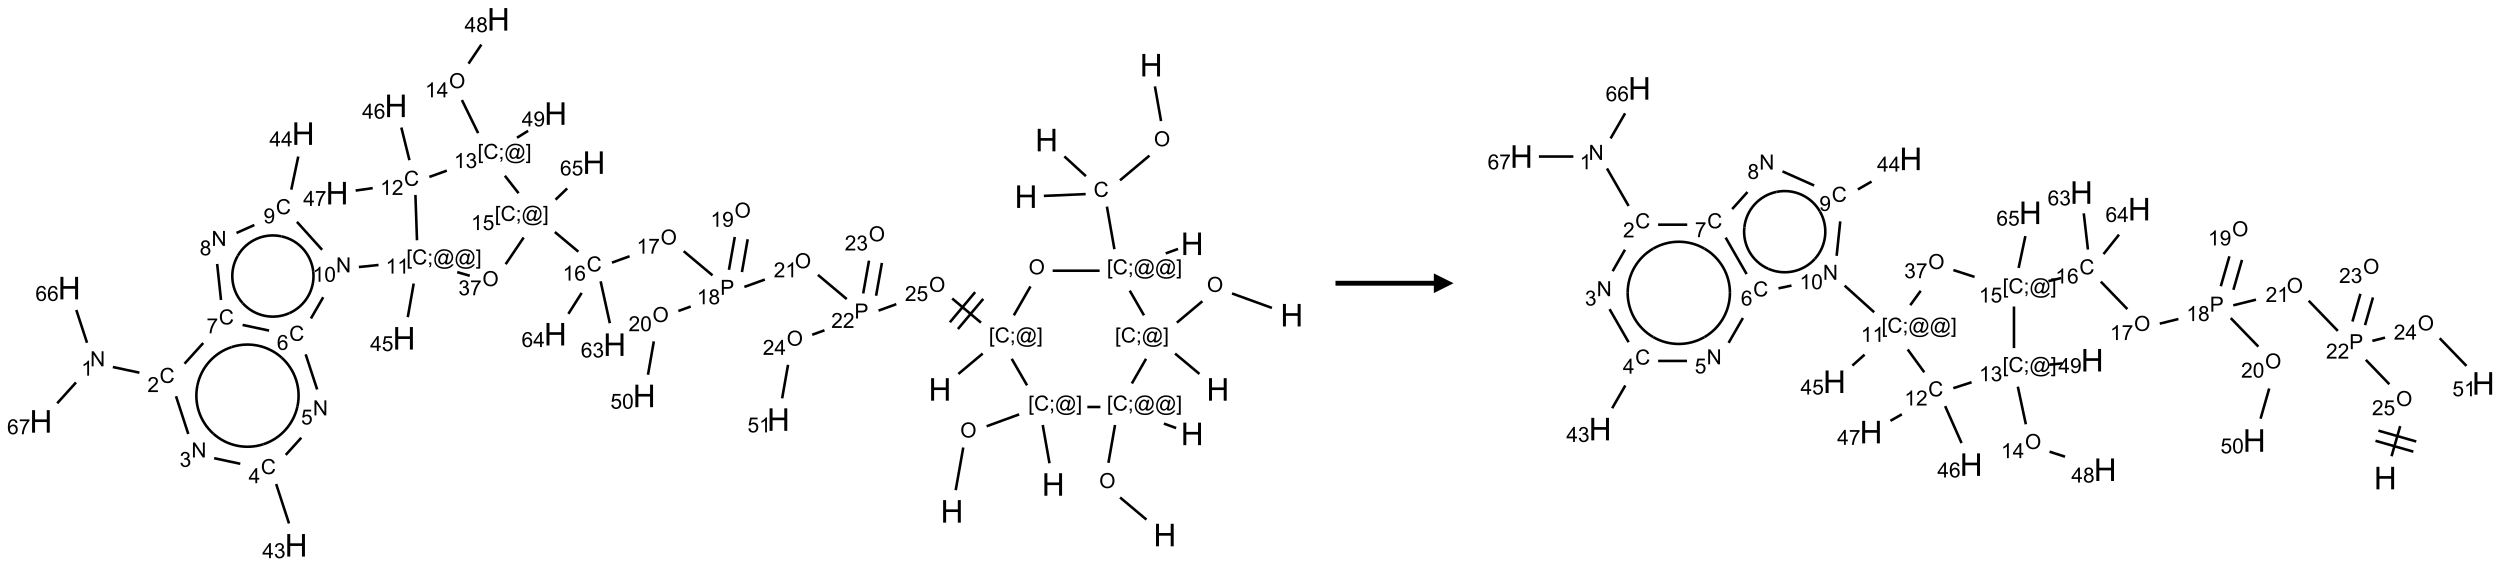 <?xml version="1.0" encoding="UTF-8"?>
<svg xmlns="http://www.w3.org/2000/svg" xmlns:xlink="http://www.w3.org/1999/xlink" width="1271" height="288" viewBox="0 0 1271 288">
<defs>
<g>
<g id="glyph-0-0">
<path d="M 2 0 L 2 -10 L 10 -10 L 10 0 Z M 2.25 -0.25 L 9.75 -0.25 L 9.75 -9.75 L 2.25 -9.75 Z M 2.25 -0.25 "/>
</g>
<g id="glyph-0-1">
<path d="M 1.281 0 L 1.281 -11.453 L 2.797 -11.453 L 2.797 -6.75 L 8.75 -6.75 L 8.75 -11.453 L 10.266 -11.453 L 10.266 0 L 8.75 0 L 8.75 -5.398 L 2.797 -5.398 L 2.797 0 Z M 1.281 0 "/>
</g>
<g id="glyph-1-0">
<path d="M 1.332 0 L 1.332 -6.668 L 6.668 -6.668 L 6.668 0 Z M 1.5 -0.168 L 6.5 -0.168 L 6.5 -6.5 L 1.5 -6.5 Z M 1.5 -0.168 "/>
</g>
<g id="glyph-1-1">
<path d="M 0.516 -3.719 C 0.516 -4.984 0.855 -5.977 1.535 -6.695 C 2.215 -7.414 3.094 -7.77 4.172 -7.77 C 4.875 -7.77 5.512 -7.602 6.078 -7.266 C 6.645 -6.93 7.074 -6.461 7.371 -5.855 C 7.668 -5.254 7.816 -4.57 7.816 -3.809 C 7.816 -3.035 7.66 -2.34 7.348 -1.73 C 7.035 -1.117 6.594 -0.656 6.02 -0.34 C 5.449 -0.027 4.828 0.129 4.168 0.129 C 3.449 0.129 2.805 -0.043 2.238 -0.391 C 1.672 -0.738 1.246 -1.211 0.953 -1.812 C 0.66 -2.414 0.516 -3.047 0.516 -3.719 Z M 1.559 -3.703 C 1.559 -2.781 1.805 -2.059 2.301 -1.527 C 2.793 -1 3.414 -0.734 4.16 -0.734 C 4.922 -0.734 5.547 -1 6.039 -1.535 C 6.531 -2.07 6.777 -2.828 6.777 -3.812 C 6.777 -4.434 6.672 -4.977 6.461 -5.441 C 6.25 -5.902 5.945 -6.262 5.539 -6.52 C 5.133 -6.773 4.68 -6.902 4.176 -6.902 C 3.461 -6.902 2.848 -6.656 2.332 -6.164 C 1.816 -5.672 1.559 -4.852 1.559 -3.703 Z M 1.559 -3.703 "/>
</g>
<g id="glyph-1-2">
<path d="M 6.27 -2.676 L 7.281 -2.422 C 7.07 -1.594 6.688 -0.961 6.137 -0.523 C 5.586 -0.086 4.914 0.129 4.121 0.129 C 3.297 0.129 2.629 -0.039 2.113 -0.371 C 1.598 -0.707 1.203 -1.191 0.934 -1.828 C 0.664 -2.465 0.531 -3.145 0.531 -3.875 C 0.531 -4.672 0.684 -5.363 0.988 -5.957 C 1.293 -6.547 1.723 -6.996 2.285 -7.305 C 2.844 -7.613 3.461 -7.766 4.137 -7.766 C 4.898 -7.766 5.543 -7.57 6.062 -7.184 C 6.582 -6.793 6.945 -6.246 7.152 -5.543 L 6.156 -5.309 C 5.98 -5.863 5.723 -6.266 5.387 -6.52 C 5.051 -6.773 4.625 -6.902 4.113 -6.902 C 3.527 -6.902 3.039 -6.762 2.645 -6.48 C 2.25 -6.199 1.973 -5.82 1.812 -5.348 C 1.652 -4.871 1.574 -4.383 1.574 -3.879 C 1.574 -3.23 1.668 -2.664 1.855 -2.18 C 2.047 -1.695 2.34 -1.332 2.738 -1.094 C 3.137 -0.855 3.57 -0.734 4.035 -0.734 C 4.602 -0.734 5.082 -0.898 5.473 -1.223 C 5.867 -1.551 6.133 -2.035 6.27 -2.676 Z M 6.27 -2.676 "/>
</g>
<g id="glyph-1-3">
<path d="M 0.723 2.121 L 0.723 -7.637 L 2.793 -7.637 L 2.793 -6.859 L 1.66 -6.859 L 1.66 1.344 L 2.793 1.344 L 2.793 2.121 Z M 0.723 2.121 "/>
</g>
<g id="glyph-1-4">
<path d="M 0.949 -4.465 L 0.949 -5.531 L 2.016 -5.531 L 2.016 -4.465 Z M 0.949 0 L 0.949 -1.066 L 2.016 -1.066 L 2.016 0 C 2.016 0.391 1.945 0.711 1.809 0.949 C 1.668 1.191 1.449 1.379 1.145 1.512 L 0.887 1.109 C 1.082 1.023 1.23 0.895 1.324 0.727 C 1.418 0.559 1.469 0.316 1.48 0 Z M 0.949 0 "/>
</g>
<g id="glyph-1-5">
<path d="M 6.047 -0.848 C 5.82 -0.59 5.57 -0.379 5.289 -0.223 C 5.008 -0.062 4.73 0.016 4.449 0.016 C 4.141 0.016 3.84 -0.074 3.547 -0.254 C 3.254 -0.434 3.02 -0.715 2.836 -1.09 C 2.652 -1.465 2.562 -1.875 2.562 -2.324 C 2.562 -2.875 2.703 -3.43 2.988 -3.98 C 3.27 -4.535 3.621 -4.953 4.043 -5.23 C 4.461 -5.508 4.871 -5.645 5.266 -5.645 C 5.566 -5.645 5.855 -5.566 6.129 -5.41 C 6.402 -5.25 6.641 -5.012 6.84 -4.688 L 7.016 -5.496 L 7.949 -5.496 L 7.199 -2 C 7.094 -1.516 7.043 -1.246 7.043 -1.191 C 7.043 -1.098 7.078 -1.02 7.148 -0.949 C 7.219 -0.883 7.305 -0.848 7.406 -0.848 C 7.59 -0.848 7.832 -0.953 8.129 -1.168 C 8.527 -1.445 8.84 -1.816 9.07 -2.285 C 9.301 -2.75 9.418 -3.234 9.418 -3.73 C 9.418 -4.309 9.27 -4.852 8.973 -5.355 C 8.676 -5.859 8.23 -6.262 7.645 -6.562 C 7.055 -6.863 6.406 -7.016 5.691 -7.016 C 4.879 -7.016 4.137 -6.824 3.465 -6.445 C 2.793 -6.066 2.273 -5.52 1.902 -4.809 C 1.535 -4.098 1.348 -3.34 1.348 -2.527 C 1.348 -1.676 1.535 -0.941 1.902 -0.328 C 2.273 0.285 2.809 0.742 3.508 1.035 C 4.207 1.328 4.984 1.473 5.832 1.473 C 6.742 1.473 7.504 1.32 8.121 1.016 C 8.734 0.711 9.195 0.34 9.5 -0.098 L 10.441 -0.098 C 10.266 0.266 9.961 0.637 9.531 1.016 C 9.102 1.395 8.59 1.695 7.996 1.914 C 7.402 2.133 6.688 2.246 5.848 2.246 C 5.078 2.246 4.367 2.145 3.715 1.949 C 3.066 1.75 2.512 1.453 2.051 1.055 C 1.594 0.656 1.25 0.199 1.016 -0.316 C 0.723 -0.973 0.578 -1.684 0.578 -2.441 C 0.578 -3.289 0.75 -4.098 1.098 -4.863 C 1.523 -5.805 2.125 -6.527 2.902 -7.027 C 3.684 -7.527 4.629 -7.777 5.738 -7.777 C 6.602 -7.777 7.375 -7.602 8.059 -7.246 C 8.746 -6.895 9.285 -6.371 9.684 -5.672 C 10.02 -5.07 10.188 -4.418 10.188 -3.715 C 10.188 -2.707 9.832 -1.812 9.125 -1.031 C 8.492 -0.328 7.801 0.02 7.051 0.02 C 6.812 0.02 6.617 -0.016 6.473 -0.09 C 6.324 -0.16 6.215 -0.266 6.145 -0.402 C 6.102 -0.488 6.066 -0.637 6.047 -0.848 Z M 3.527 -2.262 C 3.527 -1.785 3.641 -1.414 3.863 -1.152 C 4.09 -0.887 4.348 -0.754 4.641 -0.754 C 4.836 -0.754 5.039 -0.812 5.254 -0.93 C 5.469 -1.047 5.676 -1.219 5.871 -1.449 C 6.066 -1.676 6.23 -1.969 6.355 -2.32 C 6.48 -2.672 6.543 -3.027 6.543 -3.379 C 6.543 -3.852 6.426 -4.219 6.191 -4.48 C 5.957 -4.738 5.672 -4.871 5.332 -4.871 C 5.109 -4.871 4.902 -4.812 4.707 -4.699 C 4.512 -4.586 4.32 -4.406 4.137 -4.156 C 3.953 -3.906 3.805 -3.602 3.691 -3.246 C 3.582 -2.887 3.527 -2.559 3.527 -2.262 Z M 3.527 -2.262 "/>
</g>
<g id="glyph-1-6">
<path d="M 2.27 2.121 L 0.203 2.121 L 0.203 1.344 L 1.332 1.344 L 1.332 -6.859 L 0.203 -6.859 L 0.203 -7.637 L 2.27 -7.637 Z M 2.27 2.121 "/>
</g>
<g id="glyph-1-7">
<path d="M 5.371 -0.902 L 5.371 0 L 0.324 0 C 0.316 -0.227 0.352 -0.441 0.434 -0.652 C 0.562 -0.996 0.766 -1.332 1.051 -1.668 C 1.332 -2 1.742 -2.387 2.277 -2.824 C 3.105 -3.504 3.668 -4.043 3.957 -4.441 C 4.25 -4.84 4.395 -5.215 4.395 -5.566 C 4.395 -5.938 4.262 -6.254 3.996 -6.508 C 3.73 -6.762 3.387 -6.891 2.957 -6.891 C 2.508 -6.891 2.145 -6.754 1.875 -6.484 C 1.605 -6.215 1.469 -5.84 1.465 -5.359 L 0.5 -5.457 C 0.566 -6.176 0.812 -6.727 1.246 -7.102 C 1.676 -7.477 2.254 -7.668 2.98 -7.668 C 3.711 -7.668 4.293 -7.465 4.719 -7.059 C 5.145 -6.652 5.359 -6.148 5.359 -5.547 C 5.359 -5.242 5.297 -4.941 5.172 -4.645 C 5.047 -4.352 4.84 -4.039 4.551 -3.715 C 4.262 -3.387 3.777 -2.938 3.105 -2.371 C 2.543 -1.898 2.18 -1.578 2.02 -1.41 C 1.859 -1.242 1.73 -1.07 1.625 -0.902 Z M 5.371 -0.902 "/>
</g>
<g id="glyph-1-8">
<path d="M 0.441 -2 L 1.426 -2.082 C 1.5 -1.605 1.668 -1.242 1.934 -1.004 C 2.199 -0.762 2.52 -0.641 2.895 -0.641 C 3.348 -0.641 3.73 -0.812 4.043 -1.152 C 4.355 -1.492 4.512 -1.941 4.512 -2.504 C 4.512 -3.039 4.359 -3.461 4.059 -3.77 C 3.758 -4.078 3.367 -4.234 2.879 -4.234 C 2.578 -4.234 2.305 -4.164 2.062 -4.027 C 1.82 -3.891 1.629 -3.715 1.488 -3.496 L 0.609 -3.609 L 1.348 -7.531 L 5.145 -7.531 L 5.145 -6.637 L 2.098 -6.637 L 1.688 -4.582 C 2.145 -4.902 2.625 -5.062 3.129 -5.062 C 3.797 -5.062 4.359 -4.832 4.816 -4.371 C 5.277 -3.91 5.504 -3.312 5.504 -2.59 C 5.504 -1.898 5.305 -1.301 4.902 -0.797 C 4.41 -0.18 3.742 0.129 2.895 0.129 C 2.199 0.129 1.633 -0.062 1.195 -0.453 C 0.758 -0.844 0.504 -1.359 0.441 -2 Z M 0.441 -2 "/>
</g>
<g id="glyph-1-9">
<path d="M 0.824 0 L 0.824 -7.637 L 3.703 -7.637 C 4.211 -7.637 4.598 -7.609 4.863 -7.562 C 5.238 -7.5 5.555 -7.383 5.809 -7.207 C 6.062 -7.031 6.266 -6.785 6.418 -6.469 C 6.574 -6.152 6.652 -5.805 6.652 -5.426 C 6.652 -4.777 6.445 -4.227 6.031 -3.777 C 5.617 -3.328 4.871 -3.105 3.793 -3.105 L 1.832 -3.105 L 1.832 0 Z M 1.832 -4.004 L 3.809 -4.004 C 4.461 -4.004 4.922 -4.125 5.199 -4.371 C 5.473 -4.613 5.609 -4.953 5.609 -5.395 C 5.609 -5.715 5.527 -5.988 5.367 -6.215 C 5.207 -6.441 4.992 -6.594 4.73 -6.668 C 4.559 -6.711 4.246 -6.734 3.785 -6.734 L 1.832 -6.734 Z M 1.832 -4.004 "/>
</g>
<g id="glyph-1-10">
<path d="M 3.973 0 L 3.035 0 L 3.035 -5.973 C 2.809 -5.758 2.516 -5.543 2.148 -5.328 C 1.781 -5.113 1.453 -4.953 1.16 -4.844 L 1.16 -5.75 C 1.684 -5.996 2.145 -6.297 2.535 -6.645 C 2.93 -6.996 3.207 -7.336 3.371 -7.668 L 3.973 -7.668 Z M 3.973 0 "/>
</g>
<g id="glyph-1-11">
<path d="M 1.887 -4.141 C 1.496 -4.281 1.207 -4.484 1.02 -4.75 C 0.832 -5.016 0.738 -5.328 0.738 -5.699 C 0.738 -6.254 0.938 -6.719 1.34 -7.098 C 1.738 -7.477 2.27 -7.668 2.934 -7.668 C 3.598 -7.668 4.137 -7.473 4.543 -7.086 C 4.949 -6.699 5.152 -6.227 5.152 -5.672 C 5.152 -5.316 5.059 -5.008 4.871 -4.746 C 4.688 -4.484 4.406 -4.281 4.027 -4.141 C 4.496 -3.988 4.852 -3.742 5.098 -3.402 C 5.34 -3.062 5.465 -2.656 5.465 -2.184 C 5.465 -1.531 5.234 -0.98 4.77 -0.535 C 4.309 -0.09 3.703 0.129 2.949 0.129 C 2.195 0.129 1.586 -0.094 1.125 -0.539 C 0.664 -0.984 0.434 -1.543 0.434 -2.207 C 0.434 -2.703 0.559 -3.121 0.809 -3.457 C 1.062 -3.793 1.422 -4.02 1.887 -4.141 Z M 1.699 -5.73 C 1.699 -5.367 1.812 -5.074 2.047 -4.844 C 2.281 -4.613 2.582 -4.5 2.953 -4.5 C 3.312 -4.5 3.609 -4.613 3.84 -4.84 C 4.07 -5.066 4.188 -5.348 4.188 -5.676 C 4.188 -6.02 4.07 -6.309 3.832 -6.543 C 3.594 -6.777 3.297 -6.895 2.941 -6.895 C 2.586 -6.895 2.289 -6.781 2.051 -6.551 C 1.816 -6.324 1.699 -6.047 1.699 -5.73 Z M 1.395 -2.203 C 1.395 -1.938 1.461 -1.676 1.586 -1.426 C 1.711 -1.176 1.902 -0.984 2.152 -0.848 C 2.402 -0.711 2.672 -0.641 2.957 -0.641 C 3.406 -0.641 3.777 -0.785 4.066 -1.074 C 4.359 -1.363 4.504 -1.727 4.504 -2.172 C 4.504 -2.625 4.355 -2.996 4.055 -3.293 C 3.754 -3.586 3.379 -3.734 2.926 -3.734 C 2.484 -3.734 2.121 -3.59 1.832 -3.297 C 1.543 -3.004 1.395 -2.641 1.395 -2.203 Z M 1.395 -2.203 "/>
</g>
<g id="glyph-1-12">
<path d="M 0.504 -6.637 L 0.504 -7.535 L 5.449 -7.535 L 5.449 -6.809 C 4.961 -6.289 4.48 -5.602 4.004 -4.746 C 3.527 -3.887 3.156 -3.004 2.895 -2.098 C 2.707 -1.461 2.59 -0.762 2.535 0 L 1.574 0 C 1.582 -0.602 1.703 -1.328 1.926 -2.176 C 2.152 -3.027 2.477 -3.848 2.898 -4.637 C 3.32 -5.426 3.77 -6.094 4.246 -6.637 Z M 0.504 -6.637 "/>
</g>
<g id="glyph-1-13">
<path d="M 5.309 -5.766 L 4.375 -5.691 C 4.293 -6.059 4.172 -6.328 4.02 -6.496 C 3.766 -6.762 3.453 -6.895 3.082 -6.895 C 2.785 -6.895 2.523 -6.812 2.297 -6.645 C 2 -6.43 1.77 -6.117 1.598 -5.703 C 1.43 -5.289 1.34 -4.703 1.332 -3.938 C 1.559 -4.281 1.836 -4.535 2.16 -4.703 C 2.488 -4.871 2.828 -4.953 3.188 -4.953 C 3.812 -4.953 4.344 -4.723 4.785 -4.262 C 5.223 -3.801 5.441 -3.207 5.441 -2.48 C 5.441 -2 5.34 -1.555 5.133 -1.145 C 4.926 -0.73 4.641 -0.418 4.281 -0.199 C 3.922 0.02 3.512 0.129 3.051 0.129 C 2.27 0.129 1.633 -0.156 1.141 -0.73 C 0.648 -1.305 0.402 -2.254 0.402 -3.574 C 0.402 -5.051 0.672 -6.121 1.219 -6.793 C 1.695 -7.375 2.336 -7.668 3.141 -7.668 C 3.742 -7.668 4.234 -7.5 4.617 -7.16 C 5 -6.824 5.23 -6.359 5.309 -5.766 Z M 1.48 -2.473 C 1.48 -2.152 1.547 -1.844 1.684 -1.547 C 1.82 -1.25 2.016 -1.027 2.262 -0.871 C 2.508 -0.719 2.766 -0.641 3.035 -0.641 C 3.434 -0.641 3.773 -0.801 4.059 -1.121 C 4.344 -1.441 4.484 -1.875 4.484 -2.422 C 4.484 -2.949 4.344 -3.367 4.062 -3.668 C 3.781 -3.973 3.426 -4.125 3 -4.125 C 2.578 -4.125 2.219 -3.973 1.922 -3.668 C 1.625 -3.363 1.48 -2.969 1.48 -2.473 Z M 1.48 -2.473 "/>
</g>
<g id="glyph-1-14">
<path d="M 0.449 -2.016 L 1.387 -2.141 C 1.492 -1.609 1.676 -1.227 1.934 -0.992 C 2.191 -0.758 2.508 -0.641 2.879 -0.641 C 3.32 -0.641 3.695 -0.793 3.996 -1.098 C 4.301 -1.402 4.453 -1.781 4.453 -2.234 C 4.453 -2.664 4.312 -3.02 4.031 -3.301 C 3.75 -3.578 3.391 -3.719 2.957 -3.719 C 2.781 -3.719 2.562 -3.684 2.297 -3.613 L 2.402 -4.438 C 2.465 -4.43 2.516 -4.426 2.551 -4.426 C 2.949 -4.426 3.312 -4.531 3.629 -4.738 C 3.949 -4.949 4.109 -5.27 4.109 -5.703 C 4.109 -6.047 3.992 -6.332 3.762 -6.559 C 3.527 -6.785 3.227 -6.895 2.859 -6.895 C 2.496 -6.895 2.191 -6.781 1.949 -6.551 C 1.707 -6.324 1.547 -5.98 1.48 -5.52 L 0.543 -5.688 C 0.656 -6.316 0.918 -6.805 1.324 -7.148 C 1.73 -7.492 2.234 -7.668 2.84 -7.668 C 3.254 -7.668 3.641 -7.578 3.988 -7.398 C 4.34 -7.219 4.609 -6.977 4.793 -6.668 C 4.98 -6.359 5.074 -6.031 5.074 -5.684 C 5.074 -5.352 4.984 -5.051 4.809 -4.781 C 4.629 -4.512 4.367 -4.297 4.02 -4.137 C 4.473 -4.031 4.824 -3.816 5.074 -3.488 C 5.324 -3.16 5.449 -2.75 5.449 -2.254 C 5.449 -1.59 5.203 -1.023 4.719 -0.559 C 4.234 -0.098 3.617 0.137 2.875 0.137 C 2.203 0.137 1.648 -0.062 1.207 -0.465 C 0.762 -0.863 0.512 -1.379 0.449 -2.016 Z M 0.449 -2.016 "/>
</g>
<g id="glyph-1-15">
<path d="M 3.449 0 L 3.449 -1.828 L 0.137 -1.828 L 0.137 -2.688 L 3.621 -7.637 L 4.387 -7.637 L 4.387 -2.688 L 5.418 -2.688 L 5.418 -1.828 L 4.387 -1.828 L 4.387 0 Z M 3.449 -2.688 L 3.449 -6.129 L 1.059 -2.688 Z M 3.449 -2.688 "/>
</g>
<g id="glyph-1-16">
<path d="M 0.582 -1.766 L 1.484 -1.848 C 1.562 -1.426 1.707 -1.117 1.922 -0.926 C 2.137 -0.734 2.414 -0.641 2.75 -0.641 C 3.039 -0.641 3.289 -0.707 3.508 -0.84 C 3.727 -0.973 3.902 -1.148 4.043 -1.367 C 4.18 -1.586 4.297 -1.887 4.391 -2.262 C 4.484 -2.637 4.531 -3.016 4.531 -3.406 C 4.531 -3.449 4.531 -3.512 4.527 -3.594 C 4.34 -3.297 4.082 -3.055 3.758 -2.867 C 3.434 -2.68 3.082 -2.59 2.703 -2.59 C 2.07 -2.59 1.535 -2.816 1.098 -3.277 C 0.66 -3.734 0.441 -4.34 0.441 -5.09 C 0.441 -5.863 0.672 -6.484 1.129 -6.957 C 1.586 -7.43 2.156 -7.668 2.844 -7.668 C 3.34 -7.668 3.793 -7.531 4.207 -7.266 C 4.617 -7 4.93 -6.617 5.145 -6.121 C 5.355 -5.629 5.465 -4.91 5.465 -3.973 C 5.465 -2.996 5.359 -2.223 5.145 -1.645 C 4.934 -1.066 4.617 -0.625 4.199 -0.324 C 3.781 -0.02 3.293 0.129 2.73 0.129 C 2.133 0.129 1.645 -0.035 1.266 -0.367 C 0.887 -0.699 0.66 -1.164 0.582 -1.766 Z M 4.422 -5.137 C 4.422 -5.676 4.277 -6.102 3.992 -6.418 C 3.707 -6.734 3.359 -6.891 2.957 -6.891 C 2.543 -6.891 2.18 -6.719 1.871 -6.379 C 1.562 -6.039 1.406 -5.598 1.406 -5.059 C 1.406 -4.57 1.555 -4.176 1.848 -3.871 C 2.141 -3.566 2.5 -3.418 2.934 -3.418 C 3.367 -3.418 3.723 -3.57 4.004 -3.871 C 4.281 -4.176 4.422 -4.598 4.422 -5.137 Z M 4.422 -5.137 "/>
</g>
<g id="glyph-1-17">
<path d="M 0.812 0 L 0.812 -7.637 L 1.848 -7.637 L 5.859 -1.641 L 5.859 -7.637 L 6.828 -7.637 L 6.828 0 L 5.793 0 L 1.781 -6 L 1.781 0 Z M 0.812 0 "/>
</g>
<g id="glyph-1-18">
<path d="M 0.441 -3.766 C 0.441 -4.668 0.535 -5.395 0.723 -5.945 C 0.906 -6.496 1.184 -6.922 1.551 -7.219 C 1.918 -7.516 2.375 -7.668 2.934 -7.668 C 3.344 -7.668 3.703 -7.586 4.012 -7.418 C 4.32 -7.254 4.574 -7.016 4.777 -6.707 C 4.977 -6.395 5.137 -6.016 5.25 -5.57 C 5.363 -5.125 5.422 -4.523 5.422 -3.766 C 5.422 -2.871 5.328 -2.148 5.145 -1.598 C 4.961 -1.047 4.688 -0.621 4.32 -0.32 C 3.953 -0.02 3.492 0.129 2.934 0.129 C 2.195 0.129 1.617 -0.133 1.199 -0.66 C 0.695 -1.297 0.441 -2.332 0.441 -3.766 Z M 1.406 -3.766 C 1.406 -2.512 1.555 -1.68 1.848 -1.262 C 2.141 -0.848 2.5 -0.641 2.934 -0.641 C 3.363 -0.641 3.727 -0.848 4.02 -1.266 C 4.312 -1.684 4.457 -2.516 4.457 -3.766 C 4.457 -5.023 4.312 -5.859 4.02 -6.27 C 3.727 -6.684 3.359 -6.891 2.922 -6.891 C 2.492 -6.891 2.148 -6.707 1.891 -6.344 C 1.566 -5.879 1.406 -5.02 1.406 -3.766 Z M 1.406 -3.766 "/>
</g>
</g>
</defs>
<path fill="none" stroke-width="0.033" stroke-linecap="butt" stroke-linejoin="miter" stroke="rgb(0%, 0%, 0%)" stroke-opacity="1" stroke-miterlimit="10" d="M 14.159 0.852 L 14.237 1.293 " transform="matrix(40, 0, 0, 40, 20.801, 9.834)"/>
<path fill="none" stroke-width="0.033" stroke-linecap="butt" stroke-linejoin="miter" stroke="rgb(0%, 0%, 0%)" stroke-opacity="1" stroke-miterlimit="10" d="M 14.089 1.732 L 13.715 2.046 " transform="matrix(40, 0, 0, 40, 20.801, 9.834)"/>
<path fill="none" stroke-width="0.033" stroke-linecap="butt" stroke-linejoin="miter" stroke="rgb(0%, 0%, 0%)" stroke-opacity="1" stroke-miterlimit="10" d="M 13.279 2.221 L 12.747 2.244 " transform="matrix(40, 0, 0, 40, 20.801, 9.834)"/>
<path fill="none" stroke-width="0.033" stroke-linecap="butt" stroke-linejoin="miter" stroke="rgb(0%, 0%, 0%)" stroke-opacity="1" stroke-miterlimit="10" d="M 13.282 1.993 L 13.008 1.742 " transform="matrix(40, 0, 0, 40, 20.801, 9.834)"/>
<path fill="none" stroke-width="0.033" stroke-linecap="butt" stroke-linejoin="miter" stroke="rgb(0%, 0%, 0%)" stroke-opacity="1" stroke-miterlimit="10" d="M 13.549 2.38 L 13.644 2.921 " transform="matrix(40, 0, 0, 40, 20.801, 9.834)"/>
<path fill="none" stroke-width="0.033" stroke-linecap="butt" stroke-linejoin="miter" stroke="rgb(0%, 0%, 0%)" stroke-opacity="1" stroke-miterlimit="10" d="M 14.296 2.975 L 14.453 2.918 " transform="matrix(40, 0, 0, 40, 20.801, 9.834)"/>
<path fill="none" stroke-width="0.033" stroke-linecap="butt" stroke-linejoin="miter" stroke="rgb(0%, 0%, 0%)" stroke-opacity="1" stroke-miterlimit="10" d="M 13.456 3.195 L 12.859 3.195 " transform="matrix(40, 0, 0, 40, 20.801, 9.834)"/>
<path fill="none" stroke-width="0.033" stroke-linecap="butt" stroke-linejoin="miter" stroke="rgb(0%, 0%, 0%)" stroke-opacity="1" stroke-miterlimit="10" d="M 12.577 3.395 L 12.366 3.762 " transform="matrix(40, 0, 0, 40, 20.801, 9.834)"/>
<path fill="none" stroke-width="0.033" stroke-linecap="butt" stroke-linejoin="miter" stroke="rgb(0%, 0%, 0%)" stroke-opacity="1" stroke-miterlimit="10" d="M 11.97 4.248 L 11.661 4.507 " transform="matrix(40, 0, 0, 40, 20.801, 9.834)"/>
<path fill="none" stroke-width="0.033" stroke-linecap="butt" stroke-linejoin="miter" stroke="rgb(0%, 0%, 0%)" stroke-opacity="1" stroke-miterlimit="10" d="M 11.948 3.855 L 11.582 3.548 " transform="matrix(40, 0, 0, 40, 20.801, 9.834)"/>
<path fill="none" stroke-width="0.033" stroke-linecap="butt" stroke-linejoin="miter" stroke="rgb(0%, 0%, 0%)" stroke-opacity="1" stroke-miterlimit="10" d="M 11.874 3.467 L 11.553 3.85 " transform="matrix(40, 0, 0, 40, 20.801, 9.834)"/>
<path fill="none" stroke-width="0.033" stroke-linecap="butt" stroke-linejoin="miter" stroke="rgb(0%, 0%, 0%)" stroke-opacity="1" stroke-miterlimit="10" d="M 11.977 3.553 L 11.655 3.936 " transform="matrix(40, 0, 0, 40, 20.801, 9.834)"/>
<path fill="none" stroke-width="0.033" stroke-linecap="butt" stroke-linejoin="miter" stroke="rgb(0%, 0%, 0%)" stroke-opacity="1" stroke-miterlimit="10" d="M 10.872 3.62 L 10.646 3.702 " transform="matrix(40, 0, 0, 40, 20.801, 9.834)"/>
<path fill="none" stroke-width="0.033" stroke-linecap="butt" stroke-linejoin="miter" stroke="rgb(0%, 0%, 0%)" stroke-opacity="1" stroke-miterlimit="10" d="M 10.242 3.555 L 9.876 3.248 " transform="matrix(40, 0, 0, 40, 20.801, 9.834)"/>
<path fill="none" stroke-width="0.033" stroke-linecap="butt" stroke-linejoin="miter" stroke="rgb(0%, 0%, 0%)" stroke-opacity="1" stroke-miterlimit="10" d="M 9.201 3.307 L 8.941 3.401 " transform="matrix(40, 0, 0, 40, 20.801, 9.834)"/>
<path fill="none" stroke-width="0.033" stroke-linecap="butt" stroke-linejoin="miter" stroke="rgb(0%, 0%, 0%)" stroke-opacity="1" stroke-miterlimit="10" d="M 8.536 3.254 L 8.17 2.947 " transform="matrix(40, 0, 0, 40, 20.801, 9.834)"/>
<path fill="none" stroke-width="0.033" stroke-linecap="butt" stroke-linejoin="miter" stroke="rgb(0%, 0%, 0%)" stroke-opacity="1" stroke-miterlimit="10" d="M 7.482 3.011 L 7.258 3.092 " transform="matrix(40, 0, 0, 40, 20.801, 9.834)"/>
<path fill="none" stroke-width="0.033" stroke-linecap="butt" stroke-linejoin="miter" stroke="rgb(0%, 0%, 0%)" stroke-opacity="1" stroke-miterlimit="10" d="M 6.831 2.953 L 6.532 2.703 " transform="matrix(40, 0, 0, 40, 20.801, 9.834)"/>
<path fill="none" stroke-width="0.033" stroke-linecap="butt" stroke-linejoin="miter" stroke="rgb(0%, 0%, 0%)" stroke-opacity="1" stroke-miterlimit="10" d="M 6.541 2.292 L 6.689 2.149 " transform="matrix(40, 0, 0, 40, 20.801, 9.834)"/>
<path fill="none" stroke-width="0.033" stroke-linecap="butt" stroke-linejoin="miter" stroke="rgb(0%, 0%, 0%)" stroke-opacity="1" stroke-miterlimit="10" d="M 6.071 2.21 L 5.897 1.988 " transform="matrix(40, 0, 0, 40, 20.801, 9.834)"/>
<path fill="none" stroke-width="0.033" stroke-linecap="butt" stroke-linejoin="miter" stroke="rgb(0%, 0%, 0%)" stroke-opacity="1" stroke-miterlimit="10" d="M 5.557 1.446 L 5.351 1.026 " transform="matrix(40, 0, 0, 40, 20.801, 9.834)"/>
<path fill="none" stroke-width="0.033" stroke-linecap="butt" stroke-linejoin="miter" stroke="rgb(0%, 0%, 0%)" stroke-opacity="1" stroke-miterlimit="10" d="M 5.435 0.563 L 5.598 0.321 " transform="matrix(40, 0, 0, 40, 20.801, 9.834)"/>
<path fill="none" stroke-width="0.033" stroke-linecap="butt" stroke-linejoin="miter" stroke="rgb(0%, 0%, 0%)" stroke-opacity="1" stroke-miterlimit="10" d="M 6.051 1.505 L 6.192 1.417 " transform="matrix(40, 0, 0, 40, 20.801, 9.834)"/>
<path fill="none" stroke-width="0.033" stroke-linecap="butt" stroke-linejoin="miter" stroke="rgb(0%, 0%, 0%)" stroke-opacity="1" stroke-miterlimit="10" d="M 5.159 1.923 L 4.937 2.003 " transform="matrix(40, 0, 0, 40, 20.801, 9.834)"/>
<path fill="none" stroke-width="0.033" stroke-linecap="butt" stroke-linejoin="miter" stroke="rgb(0%, 0%, 0%)" stroke-opacity="1" stroke-miterlimit="10" d="M 4.684 1.79 L 4.581 1.375 " transform="matrix(40, 0, 0, 40, 20.801, 9.834)"/>
<path fill="none" stroke-width="0.033" stroke-linecap="butt" stroke-linejoin="miter" stroke="rgb(0%, 0%, 0%)" stroke-opacity="1" stroke-miterlimit="10" d="M 4.217 2.145 L 4 2.176 " transform="matrix(40, 0, 0, 40, 20.801, 9.834)"/>
<path fill="none" stroke-width="0.033" stroke-linecap="butt" stroke-linejoin="miter" stroke="rgb(0%, 0%, 0%)" stroke-opacity="1" stroke-miterlimit="10" d="M 4.76 2.232 L 4.78 2.808 " transform="matrix(40, 0, 0, 40, 20.801, 9.834)"/>
<path fill="none" stroke-width="0.033" stroke-linecap="butt" stroke-linejoin="miter" stroke="rgb(0%, 0%, 0%)" stroke-opacity="1" stroke-miterlimit="10" d="M 4.291 3.122 L 4.041 3.148 " transform="matrix(40, 0, 0, 40, 20.801, 9.834)"/>
<path fill="none" stroke-width="0.033" stroke-linecap="butt" stroke-linejoin="miter" stroke="rgb(0%, 0%, 0%)" stroke-opacity="1" stroke-miterlimit="10" d="M 3.588 3.532 L 3.432 3.802 " transform="matrix(40, 0, 0, 40, 20.801, 9.834)"/>
<path fill="none" stroke-width="0.033" stroke-linecap="butt" stroke-linejoin="miter" stroke="rgb(0%, 0%, 0%)" stroke-opacity="1" stroke-miterlimit="10" d="M 3.365 4.258 L 3.511 4.704 " transform="matrix(40, 0, 0, 40, 20.801, 9.834)"/>
<path fill="none" stroke-width="0.033" stroke-linecap="butt" stroke-linejoin="miter" stroke="rgb(0%, 0%, 0%)" stroke-opacity="1" stroke-miterlimit="10" d="M 3.309 5.318 L 3.112 5.536 " transform="matrix(40, 0, 0, 40, 20.801, 9.834)"/>
<path fill="none" stroke-width="0.033" stroke-linecap="butt" stroke-linejoin="miter" stroke="rgb(0%, 0%, 0%)" stroke-opacity="1" stroke-miterlimit="10" d="M 2.99 5.906 L 3.153 6.407 " transform="matrix(40, 0, 0, 40, 20.801, 9.834)"/>
<path fill="none" stroke-width="0.033" stroke-linecap="butt" stroke-linejoin="miter" stroke="rgb(0%, 0%, 0%)" stroke-opacity="1" stroke-miterlimit="10" d="M 2.534 5.649 L 2.202 5.578 " transform="matrix(40, 0, 0, 40, 20.801, 9.834)"/>
<path fill="none" stroke-width="0.033" stroke-linecap="butt" stroke-linejoin="miter" stroke="rgb(0%, 0%, 0%)" stroke-opacity="1" stroke-miterlimit="10" d="M 1.873 5.27 L 1.717 4.79 " transform="matrix(40, 0, 0, 40, 20.801, 9.834)"/>
<path fill="none" stroke-width="0.033" stroke-linecap="butt" stroke-linejoin="miter" stroke="rgb(0%, 0%, 0%)" stroke-opacity="1" stroke-miterlimit="10" d="M 1.252 4.491 L 0.914 4.419 " transform="matrix(40, 0, 0, 40, 20.801, 9.834)"/>
<path fill="none" stroke-width="0.033" stroke-linecap="butt" stroke-linejoin="miter" stroke="rgb(0%, 0%, 0%)" stroke-opacity="1" stroke-miterlimit="10" d="M 0.586 4.111 L 0.45 3.694 " transform="matrix(40, 0, 0, 40, 20.801, 9.834)"/>
<path fill="none" stroke-width="0.033" stroke-linecap="butt" stroke-linejoin="miter" stroke="rgb(0%, 0%, 0%)" stroke-opacity="1" stroke-miterlimit="10" d="M 0.446 4.615 L 0.207 4.88 " transform="matrix(40, 0, 0, 40, 20.801, 9.834)"/>
<path fill="none" stroke-width="0.033" stroke-linecap="butt" stroke-linejoin="miter" stroke="rgb(0%, 0%, 0%)" stroke-opacity="1" stroke-miterlimit="10" d="M 1.825 4.377 L 2.063 4.114 " transform="matrix(40, 0, 0, 40, 20.801, 9.834)"/>
<path fill="none" stroke-width="0.033" stroke-linecap="butt" stroke-linejoin="miter" stroke="rgb(0%, 0%, 0%)" stroke-opacity="1" stroke-miterlimit="10" d="M 2.563 3.884 L 2.9 3.956 " transform="matrix(40, 0, 0, 40, 20.801, 9.834)"/>
<path fill="none" stroke-width="0.033" stroke-linecap="butt" stroke-linejoin="miter" stroke="rgb(0%, 0%, 0%)" stroke-opacity="1" stroke-miterlimit="10" d="M 2.289 3.567 L 2.24 3.109 " transform="matrix(40, 0, 0, 40, 20.801, 9.834)"/>
<path fill="none" stroke-width="0.033" stroke-linecap="butt" stroke-linejoin="miter" stroke="rgb(0%, 0%, 0%)" stroke-opacity="1" stroke-miterlimit="10" d="M 2.486 2.715 L 2.713 2.614 " transform="matrix(40, 0, 0, 40, 20.801, 9.834)"/>
<path fill="none" stroke-width="0.033" stroke-linecap="butt" stroke-linejoin="miter" stroke="rgb(0%, 0%, 0%)" stroke-opacity="1" stroke-miterlimit="10" d="M 3.254 2.574 L 3.574 2.929 " transform="matrix(40, 0, 0, 40, 20.801, 9.834)"/>
<path fill="none" stroke-width="0.033" stroke-linecap="butt" stroke-linejoin="miter" stroke="rgb(0%, 0%, 0%)" stroke-opacity="1" stroke-miterlimit="10" d="M 3.182 2.165 L 3.271 1.744 " transform="matrix(40, 0, 0, 40, 20.801, 9.834)"/>
<path fill="none" stroke-width="0.033" stroke-linecap="butt" stroke-linejoin="miter" stroke="rgb(0%, 0%, 0%)" stroke-opacity="1" stroke-miterlimit="10" d="M 4.738 3.358 L 4.663 3.785 " transform="matrix(40, 0, 0, 40, 20.801, 9.834)"/>
<path fill="none" stroke-width="0.033" stroke-linecap="butt" stroke-linejoin="miter" stroke="rgb(0%, 0%, 0%)" stroke-opacity="1" stroke-miterlimit="10" d="M 5.291 3.213 L 5.451 3.259 " transform="matrix(40, 0, 0, 40, 20.801, 9.834)"/>
<path fill="none" stroke-width="0.033" stroke-linecap="butt" stroke-linejoin="miter" stroke="rgb(0%, 0%, 0%)" stroke-opacity="1" stroke-miterlimit="10" d="M 5.907 3.112 L 6.136 2.773 " transform="matrix(40, 0, 0, 40, 20.801, 9.834)"/>
<path fill="none" stroke-width="0.033" stroke-linecap="butt" stroke-linejoin="miter" stroke="rgb(0%, 0%, 0%)" stroke-opacity="1" stroke-miterlimit="10" d="M 7.114 3.33 L 7.231 3.862 " transform="matrix(40, 0, 0, 40, 20.801, 9.834)"/>
<path fill="none" stroke-width="0.033" stroke-linecap="butt" stroke-linejoin="miter" stroke="rgb(0%, 0%, 0%)" stroke-opacity="1" stroke-miterlimit="10" d="M 6.873 3.477 L 6.704 3.743 " transform="matrix(40, 0, 0, 40, 20.801, 9.834)"/>
<path fill="none" stroke-width="0.033" stroke-linecap="butt" stroke-linejoin="miter" stroke="rgb(0%, 0%, 0%)" stroke-opacity="1" stroke-miterlimit="10" d="M 8.91 3.212 L 8.983 2.795 " transform="matrix(40, 0, 0, 40, 20.801, 9.834)"/>
<path fill="none" stroke-width="0.033" stroke-linecap="butt" stroke-linejoin="miter" stroke="rgb(0%, 0%, 0%)" stroke-opacity="1" stroke-miterlimit="10" d="M 8.745 3.183 L 8.819 2.766 " transform="matrix(40, 0, 0, 40, 20.801, 9.834)"/>
<path fill="none" stroke-width="0.033" stroke-linecap="butt" stroke-linejoin="miter" stroke="rgb(0%, 0%, 0%)" stroke-opacity="1" stroke-miterlimit="10" d="M 8.259 3.65 L 8.102 3.707 " transform="matrix(40, 0, 0, 40, 20.801, 9.834)"/>
<path fill="none" stroke-width="0.033" stroke-linecap="butt" stroke-linejoin="miter" stroke="rgb(0%, 0%, 0%)" stroke-opacity="1" stroke-miterlimit="10" d="M 7.79 4.093 L 7.716 4.517 " transform="matrix(40, 0, 0, 40, 20.801, 9.834)"/>
<path fill="none" stroke-width="0.033" stroke-linecap="butt" stroke-linejoin="miter" stroke="rgb(0%, 0%, 0%)" stroke-opacity="1" stroke-miterlimit="10" d="M 10.615 3.513 L 10.689 3.096 " transform="matrix(40, 0, 0, 40, 20.801, 9.834)"/>
<path fill="none" stroke-width="0.033" stroke-linecap="butt" stroke-linejoin="miter" stroke="rgb(0%, 0%, 0%)" stroke-opacity="1" stroke-miterlimit="10" d="M 10.451 3.484 L 10.525 3.067 " transform="matrix(40, 0, 0, 40, 20.801, 9.834)"/>
<path fill="none" stroke-width="0.033" stroke-linecap="butt" stroke-linejoin="miter" stroke="rgb(0%, 0%, 0%)" stroke-opacity="1" stroke-miterlimit="10" d="M 9.959 3.952 L 9.803 4.009 " transform="matrix(40, 0, 0, 40, 20.801, 9.834)"/>
<path fill="none" stroke-width="0.033" stroke-linecap="butt" stroke-linejoin="miter" stroke="rgb(0%, 0%, 0%)" stroke-opacity="1" stroke-miterlimit="10" d="M 9.496 4.391 L 9.421 4.817 " transform="matrix(40, 0, 0, 40, 20.801, 9.834)"/>
<path fill="none" stroke-width="0.033" stroke-linecap="butt" stroke-linejoin="miter" stroke="rgb(0%, 0%, 0%)" stroke-opacity="1" stroke-miterlimit="10" d="M 12.339 4.315 L 12.534 4.652 " transform="matrix(40, 0, 0, 40, 20.801, 9.834)"/>
<path fill="none" stroke-width="0.033" stroke-linecap="butt" stroke-linejoin="miter" stroke="rgb(0%, 0%, 0%)" stroke-opacity="1" stroke-miterlimit="10" d="M 12.733 5.156 L 12.819 5.642 " transform="matrix(40, 0, 0, 40, 20.801, 9.834)"/>
<path fill="none" stroke-width="0.033" stroke-linecap="butt" stroke-linejoin="miter" stroke="rgb(0%, 0%, 0%)" stroke-opacity="1" stroke-miterlimit="10" d="M 12.433 5.021 L 12.02 5.172 " transform="matrix(40, 0, 0, 40, 20.801, 9.834)"/>
<path fill="none" stroke-width="0.033" stroke-linecap="butt" stroke-linejoin="miter" stroke="rgb(0%, 0%, 0%)" stroke-opacity="1" stroke-miterlimit="10" d="M 11.723 5.442 L 11.627 5.984 " transform="matrix(40, 0, 0, 40, 20.801, 9.834)"/>
<path fill="none" stroke-width="0.033" stroke-linecap="butt" stroke-linejoin="miter" stroke="rgb(0%, 0%, 0%)" stroke-opacity="1" stroke-miterlimit="10" d="M 13.3 4.927 L 13.466 4.927 " transform="matrix(40, 0, 0, 40, 20.801, 9.834)"/>
<path fill="none" stroke-width="0.033" stroke-linecap="butt" stroke-linejoin="miter" stroke="rgb(0%, 0%, 0%)" stroke-opacity="1" stroke-miterlimit="10" d="M 14.273 5.138 L 14.429 5.195 " transform="matrix(40, 0, 0, 40, 20.801, 9.834)"/>
<path fill="none" stroke-width="0.033" stroke-linecap="butt" stroke-linejoin="miter" stroke="rgb(0%, 0%, 0%)" stroke-opacity="1" stroke-miterlimit="10" d="M 13.652 5.156 L 13.568 5.637 " transform="matrix(40, 0, 0, 40, 20.801, 9.834)"/>
<path fill="none" stroke-width="0.033" stroke-linecap="butt" stroke-linejoin="miter" stroke="rgb(0%, 0%, 0%)" stroke-opacity="1" stroke-miterlimit="10" d="M 13.716 6.077 L 14.051 6.358 " transform="matrix(40, 0, 0, 40, 20.801, 9.834)"/>
<path fill="none" stroke-width="0.033" stroke-linecap="butt" stroke-linejoin="miter" stroke="rgb(0%, 0%, 0%)" stroke-opacity="1" stroke-miterlimit="10" d="M 13.866 4.628 L 14.046 4.315 " transform="matrix(40, 0, 0, 40, 20.801, 9.834)"/>
<path fill="none" stroke-width="0.033" stroke-linecap="butt" stroke-linejoin="miter" stroke="rgb(0%, 0%, 0%)" stroke-opacity="1" stroke-miterlimit="10" d="M 14.02 3.762 L 13.839 3.448 " transform="matrix(40, 0, 0, 40, 20.801, 9.834)"/>
<path fill="none" stroke-width="0.033" stroke-linecap="butt" stroke-linejoin="miter" stroke="rgb(0%, 0%, 0%)" stroke-opacity="1" stroke-miterlimit="10" d="M 14.415 4.248 L 14.725 4.507 " transform="matrix(40, 0, 0, 40, 20.801, 9.834)"/>
<path fill="none" stroke-width="0.033" stroke-linecap="butt" stroke-linejoin="miter" stroke="rgb(0%, 0%, 0%)" stroke-opacity="1" stroke-miterlimit="10" d="M 14.438 3.855 L 14.762 3.583 " transform="matrix(40, 0, 0, 40, 20.801, 9.834)"/>
<path fill="none" stroke-width="0.033" stroke-linecap="butt" stroke-linejoin="miter" stroke="rgb(0%, 0%, 0%)" stroke-opacity="1" stroke-miterlimit="10" d="M 15.139 3.484 L 15.646 3.668 " transform="matrix(40, 0, 0, 40, 20.801, 9.834)"/>
<path fill="none" stroke-width="0.033" stroke-linecap="butt" stroke-linejoin="miter" stroke="rgb(0%, 0%, 0%)" stroke-opacity="1" stroke-miterlimit="10" d="M 3.462 3.209 C 3.485 3.431 3.363 3.643 3.158 3.734 " transform="matrix(40, 0, 0, 40, 20.801, 9.834)"/>
<path fill="none" stroke-width="0.033" stroke-linecap="butt" stroke-linejoin="miter" stroke="rgb(0%, 0%, 0%)" stroke-opacity="1" stroke-miterlimit="10" d="M 3.056 2.758 C 3.275 2.804 3.438 2.986 3.462 3.209 " transform="matrix(40, 0, 0, 40, 20.801, 9.834)"/>
<path fill="none" stroke-width="0.033" stroke-linecap="butt" stroke-linejoin="miter" stroke="rgb(0%, 0%, 0%)" stroke-opacity="1" stroke-miterlimit="10" d="M 2.502 3.005 C 2.613 2.811 2.837 2.711 3.056 2.758 " transform="matrix(40, 0, 0, 40, 20.801, 9.834)"/>
<path fill="none" stroke-width="0.033" stroke-linecap="butt" stroke-linejoin="miter" stroke="rgb(0%, 0%, 0%)" stroke-opacity="1" stroke-miterlimit="10" d="M 2.565 3.608 C 2.415 3.442 2.39 3.198 2.502 3.005 " transform="matrix(40, 0, 0, 40, 20.801, 9.834)"/>
<path fill="none" stroke-width="0.033" stroke-linecap="butt" stroke-linejoin="miter" stroke="rgb(0%, 0%, 0%)" stroke-opacity="1" stroke-miterlimit="10" d="M 3.158 3.734 C 2.954 3.825 2.715 3.774 2.565 3.608 " transform="matrix(40, 0, 0, 40, 20.801, 9.834)"/>
<path fill="none" stroke-width="0.033" stroke-linecap="butt" stroke-linejoin="miter" stroke="rgb(0%, 0%, 0%)" stroke-opacity="1" stroke-miterlimit="10" d="M 3.06 4.3 C 3.233 4.456 3.309 4.691 3.261 4.918 " transform="matrix(40, 0, 0, 40, 20.801, 9.834)"/>
<path fill="none" stroke-width="0.033" stroke-linecap="butt" stroke-linejoin="miter" stroke="rgb(0%, 0%, 0%)" stroke-opacity="1" stroke-miterlimit="10" d="M 2.425 4.165 C 2.645 4.094 2.888 4.145 3.06 4.3 " transform="matrix(40, 0, 0, 40, 20.801, 9.834)"/>
<path fill="none" stroke-width="0.033" stroke-linecap="butt" stroke-linejoin="miter" stroke="rgb(0%, 0%, 0%)" stroke-opacity="1" stroke-miterlimit="10" d="M 1.99 4.648 C 2.038 4.421 2.204 4.237 2.425 4.165 " transform="matrix(40, 0, 0, 40, 20.801, 9.834)"/>
<path fill="none" stroke-width="0.033" stroke-linecap="butt" stroke-linejoin="miter" stroke="rgb(0%, 0%, 0%)" stroke-opacity="1" stroke-miterlimit="10" d="M 2.191 5.266 C 2.018 5.11 1.942 4.875 1.99 4.648 " transform="matrix(40, 0, 0, 40, 20.801, 9.834)"/>
<path fill="none" stroke-width="0.033" stroke-linecap="butt" stroke-linejoin="miter" stroke="rgb(0%, 0%, 0%)" stroke-opacity="1" stroke-miterlimit="10" d="M 2.826 5.401 C 2.605 5.472 2.363 5.421 2.191 5.266 " transform="matrix(40, 0, 0, 40, 20.801, 9.834)"/>
<path fill="none" stroke-width="0.033" stroke-linecap="butt" stroke-linejoin="miter" stroke="rgb(0%, 0%, 0%)" stroke-opacity="1" stroke-miterlimit="10" d="M 3.261 4.918 C 3.212 5.145 3.047 5.329 2.826 5.401 " transform="matrix(40, 0, 0, 40, 20.801, 9.834)"/>
<g fill="rgb(0%, 0%, 0%)" fill-opacity="1">
<use xlink:href="#glyph-0-1" x="579.488" y="38.863"/>
</g>
<g fill="rgb(0%, 0%, 0%)" fill-opacity="1">
<use xlink:href="#glyph-1-1" x="586.633" y="74.375"/>
</g>
<g fill="rgb(0%, 0%, 0%)" fill-opacity="1">
<use xlink:href="#glyph-1-2" x="555.973" y="100.082"/>
</g>
<g fill="rgb(0%, 0%, 0%)" fill-opacity="1">
<use xlink:href="#glyph-0-1" x="515.832" y="105.711"/>
</g>
<g fill="rgb(0%, 0%, 0%)" fill-opacity="1">
<use xlink:href="#glyph-0-1" x="526.305" y="76.941"/>
</g>
<g fill="rgb(0%, 0%, 0%)" fill-opacity="1">
<use xlink:href="#glyph-1-3" x="562.723" y="139.484"/>
<use xlink:href="#glyph-1-2" x="565.686" y="139.484"/>
<use xlink:href="#glyph-1-4" x="573.389" y="139.484"/>
<use xlink:href="#glyph-1-5" x="576.353" y="139.484"/>
<use xlink:href="#glyph-1-5" x="587.181" y="139.484"/>
<use xlink:href="#glyph-1-6" x="598.009" y="139.484"/>
</g>
<g fill="rgb(0%, 0%, 0%)" fill-opacity="1">
<use xlink:href="#glyph-0-1" x="600.328" y="129.676"/>
</g>
<g fill="rgb(0%, 0%, 0%)" fill-opacity="1">
<use xlink:href="#glyph-1-1" x="522.934" y="139.48"/>
</g>
<g fill="rgb(0%, 0%, 0%)" fill-opacity="1">
<use xlink:href="#glyph-1-3" x="502.723" y="174.125"/>
<use xlink:href="#glyph-1-2" x="505.686" y="174.125"/>
<use xlink:href="#glyph-1-4" x="513.389" y="174.125"/>
<use xlink:href="#glyph-1-5" x="516.353" y="174.125"/>
<use xlink:href="#glyph-1-6" x="527.181" y="174.125"/>
</g>
<g fill="rgb(0%, 0%, 0%)" fill-opacity="1">
<use xlink:href="#glyph-0-1" x="472.098" y="203.711"/>
</g>
<g fill="rgb(0%, 0%, 0%)" fill-opacity="1">
<use xlink:href="#glyph-1-1" x="472.293" y="148.41"/>
</g>
<g fill="rgb(0%, 0%, 0%)" fill-opacity="1">
<use xlink:href="#glyph-1-7" x="460.039" y="153.039"/>
<use xlink:href="#glyph-1-8" x="465.971" y="153.039"/>
</g>
<g fill="rgb(0%, 0%, 0%)" fill-opacity="1">
<use xlink:href="#glyph-1-9" x="434.398" y="161.953"/>
</g>
<g fill="rgb(0%, 0%, 0%)" fill-opacity="1">
<use xlink:href="#glyph-1-7" x="422.586" y="166.723"/>
<use xlink:href="#glyph-1-7" x="428.518" y="166.723"/>
</g>
<g fill="rgb(0%, 0%, 0%)" fill-opacity="1">
<use xlink:href="#glyph-1-1" x="404.062" y="136.379"/>
</g>
<g fill="rgb(0%, 0%, 0%)" fill-opacity="1">
<use xlink:href="#glyph-1-7" x="393.34" y="141.012"/>
<use xlink:href="#glyph-1-10" x="399.272" y="141.012"/>
</g>
<g fill="rgb(0%, 0%, 0%)" fill-opacity="1">
<use xlink:href="#glyph-1-9" x="366.168" y="149.922"/>
</g>
<g fill="rgb(0%, 0%, 0%)" fill-opacity="1">
<use xlink:href="#glyph-1-10" x="354.262" y="154.691"/>
<use xlink:href="#glyph-1-11" x="360.194" y="154.691"/>
</g>
<g fill="rgb(0%, 0%, 0%)" fill-opacity="1">
<use xlink:href="#glyph-1-1" x="335.836" y="124.348"/>
</g>
<g fill="rgb(0%, 0%, 0%)" fill-opacity="1">
<use xlink:href="#glyph-1-10" x="323.633" y="128.98"/>
<use xlink:href="#glyph-1-12" x="329.565" y="128.98"/>
</g>
<g fill="rgb(0%, 0%, 0%)" fill-opacity="1">
<use xlink:href="#glyph-1-2" x="298.23" y="138.023"/>
</g>
<g fill="rgb(0%, 0%, 0%)" fill-opacity="1">
<use xlink:href="#glyph-1-10" x="286.051" y="142.66"/>
<use xlink:href="#glyph-1-13" x="291.983" y="142.66"/>
</g>
<g fill="rgb(0%, 0%, 0%)" fill-opacity="1">
<use xlink:href="#glyph-1-3" x="251.516" y="112.32"/>
<use xlink:href="#glyph-1-2" x="254.479" y="112.32"/>
<use xlink:href="#glyph-1-4" x="262.182" y="112.32"/>
<use xlink:href="#glyph-1-5" x="265.146" y="112.32"/>
<use xlink:href="#glyph-1-6" x="275.974" y="112.32"/>
</g>
<g fill="rgb(0%, 0%, 0%)" fill-opacity="1">
<use xlink:href="#glyph-1-10" x="239.469" y="116.949"/>
<use xlink:href="#glyph-1-8" x="245.401" y="116.949"/>
</g>
<g fill="rgb(0%, 0%, 0%)" fill-opacity="1">
<use xlink:href="#glyph-0-1" x="296.184" y="88.41"/>
</g>
<g fill="rgb(0%, 0%, 0%)" fill-opacity="1">
<use xlink:href="#glyph-1-13" x="284.691" y="89.203"/>
<use xlink:href="#glyph-1-8" x="290.624" y="89.203"/>
</g>
<g fill="rgb(0%, 0%, 0%)" fill-opacity="1">
<use xlink:href="#glyph-1-3" x="242.77" y="80.801"/>
<use xlink:href="#glyph-1-2" x="245.733" y="80.801"/>
<use xlink:href="#glyph-1-4" x="253.436" y="80.801"/>
<use xlink:href="#glyph-1-5" x="256.4" y="80.801"/>
<use xlink:href="#glyph-1-6" x="267.228" y="80.801"/>
</g>
<g fill="rgb(0%, 0%, 0%)" fill-opacity="1">
<use xlink:href="#glyph-1-10" x="230.777" y="85.43"/>
<use xlink:href="#glyph-1-14" x="236.71" y="85.43"/>
</g>
<g fill="rgb(0%, 0%, 0%)" fill-opacity="1">
<use xlink:href="#glyph-1-1" x="228.266" y="44.844"/>
</g>
<g fill="rgb(0%, 0%, 0%)" fill-opacity="1">
<use xlink:href="#glyph-1-10" x="216.098" y="49.477"/>
<use xlink:href="#glyph-1-15" x="222.03" y="49.477"/>
</g>
<g fill="rgb(0%, 0%, 0%)" fill-opacity="1">
<use xlink:href="#glyph-0-1" x="247.617" y="15.562"/>
</g>
<g fill="rgb(0%, 0%, 0%)" fill-opacity="1">
<use xlink:href="#glyph-1-15" x="236.168" y="16.355"/>
<use xlink:href="#glyph-1-11" x="242.1" y="16.355"/>
</g>
<g fill="rgb(0%, 0%, 0%)" fill-opacity="1">
<use xlink:href="#glyph-0-1" x="276.707" y="63.477"/>
</g>
<g fill="rgb(0%, 0%, 0%)" fill-opacity="1">
<use xlink:href="#glyph-1-15" x="265.258" y="64.27"/>
<use xlink:href="#glyph-1-16" x="271.19" y="64.27"/>
</g>
<g fill="rgb(0%, 0%, 0%)" fill-opacity="1">
<use xlink:href="#glyph-1-2" x="205.375" y="94.473"/>
</g>
<g fill="rgb(0%, 0%, 0%)" fill-opacity="1">
<use xlink:href="#glyph-1-10" x="193.27" y="99.109"/>
<use xlink:href="#glyph-1-7" x="199.202" y="99.109"/>
</g>
<g fill="rgb(0%, 0%, 0%)" fill-opacity="1">
<use xlink:href="#glyph-0-1" x="195.52" y="59.543"/>
</g>
<g fill="rgb(0%, 0%, 0%)" fill-opacity="1">
<use xlink:href="#glyph-1-15" x="184.09" y="60.336"/>
<use xlink:href="#glyph-1-13" x="190.022" y="60.336"/>
</g>
<g fill="rgb(0%, 0%, 0%)" fill-opacity="1">
<use xlink:href="#glyph-0-1" x="165.586" y="103.922"/>
</g>
<g fill="rgb(0%, 0%, 0%)" fill-opacity="1">
<use xlink:href="#glyph-1-15" x="154.152" y="104.684"/>
<use xlink:href="#glyph-1-12" x="160.085" y="104.684"/>
</g>
<g fill="rgb(0%, 0%, 0%)" fill-opacity="1">
<use xlink:href="#glyph-1-3" x="206.574" y="134.457"/>
<use xlink:href="#glyph-1-2" x="209.538" y="134.457"/>
<use xlink:href="#glyph-1-4" x="217.241" y="134.457"/>
<use xlink:href="#glyph-1-5" x="220.204" y="134.457"/>
<use xlink:href="#glyph-1-5" x="231.033" y="134.457"/>
<use xlink:href="#glyph-1-6" x="241.861" y="134.457"/>
</g>
<g fill="rgb(0%, 0%, 0%)" fill-opacity="1">
<use xlink:href="#glyph-1-10" x="196.059" y="139.086"/>
<use xlink:href="#glyph-1-10" x="201.991" y="139.086"/>
</g>
<g fill="rgb(0%, 0%, 0%)" fill-opacity="1">
<use xlink:href="#glyph-1-17" x="170.82" y="138.496"/>
</g>
<g fill="rgb(0%, 0%, 0%)" fill-opacity="1">
<use xlink:href="#glyph-1-10" x="158.941" y="143.266"/>
<use xlink:href="#glyph-1-18" x="164.874" y="143.266"/>
</g>
<g fill="rgb(0%, 0%, 0%)" fill-opacity="1">
<use xlink:href="#glyph-1-2" x="146.992" y="173.27"/>
</g>
<g fill="rgb(0%, 0%, 0%)" fill-opacity="1">
<use xlink:href="#glyph-1-13" x="140.746" y="177.906"/>
</g>
<g fill="rgb(0%, 0%, 0%)" fill-opacity="1">
<use xlink:href="#glyph-1-17" x="159.07" y="211.18"/>
</g>
<g fill="rgb(0%, 0%, 0%)" fill-opacity="1">
<use xlink:href="#glyph-1-8" x="153.043" y="215.816"/>
</g>
<g fill="rgb(0%, 0%, 0%)" fill-opacity="1">
<use xlink:href="#glyph-1-2" x="132.586" y="241.039"/>
</g>
<g fill="rgb(0%, 0%, 0%)" fill-opacity="1">
<use xlink:href="#glyph-1-15" x="126.367" y="245.645"/>
</g>
<g fill="rgb(0%, 0%, 0%)" fill-opacity="1">
<use xlink:href="#glyph-0-1" x="144.766" y="282.965"/>
</g>
<g fill="rgb(0%, 0%, 0%)" fill-opacity="1">
<use xlink:href="#glyph-1-15" x="133.332" y="283.754"/>
<use xlink:href="#glyph-1-14" x="139.264" y="283.754"/>
</g>
<g fill="rgb(0%, 0%, 0%)" fill-opacity="1">
<use xlink:href="#glyph-1-17" x="97.289" y="232.59"/>
</g>
<g fill="rgb(0%, 0%, 0%)" fill-opacity="1">
<use xlink:href="#glyph-1-14" x="91.316" y="237.359"/>
</g>
<g fill="rgb(0%, 0%, 0%)" fill-opacity="1">
<use xlink:href="#glyph-1-2" x="81.098" y="194.68"/>
</g>
<g fill="rgb(0%, 0%, 0%)" fill-opacity="1">
<use xlink:href="#glyph-1-7" x="74.926" y="199.316"/>
</g>
<g fill="rgb(0%, 0%, 0%)" fill-opacity="1">
<use xlink:href="#glyph-1-17" x="45.801" y="186.23"/>
</g>
<g fill="rgb(0%, 0%, 0%)" fill-opacity="1">
<use xlink:href="#glyph-1-10" x="41.305" y="191"/>
</g>
<g fill="rgb(0%, 0%, 0%)" fill-opacity="1">
<use xlink:href="#glyph-0-1" x="29.434" y="152.203"/>
</g>
<g fill="rgb(0%, 0%, 0%)" fill-opacity="1">
<use xlink:href="#glyph-1-13" x="18.004" y="152.996"/>
<use xlink:href="#glyph-1-13" x="23.936" y="152.996"/>
</g>
<g fill="rgb(0%, 0%, 0%)" fill-opacity="1">
<use xlink:href="#glyph-0-1" x="15.027" y="219.973"/>
</g>
<g fill="rgb(0%, 0%, 0%)" fill-opacity="1">
<use xlink:href="#glyph-1-13" x="3.594" y="220.766"/>
<use xlink:href="#glyph-1-12" x="9.526" y="220.766"/>
</g>
<g fill="rgb(0%, 0%, 0%)" fill-opacity="1">
<use xlink:href="#glyph-1-2" x="111.238" y="164.953"/>
</g>
<g fill="rgb(0%, 0%, 0%)" fill-opacity="1">
<use xlink:href="#glyph-1-12" x="104.988" y="169.461"/>
</g>
<g fill="rgb(0%, 0%, 0%)" fill-opacity="1">
<use xlink:href="#glyph-1-17" x="107.512" y="125.039"/>
</g>
<g fill="rgb(0%, 0%, 0%)" fill-opacity="1">
<use xlink:href="#glyph-1-11" x="101.527" y="129.809"/>
</g>
<g fill="rgb(0%, 0%, 0%)" fill-opacity="1">
<use xlink:href="#glyph-1-2" x="140.227" y="108.902"/>
</g>
<g fill="rgb(0%, 0%, 0%)" fill-opacity="1">
<use xlink:href="#glyph-1-16" x="133.957" y="113.539"/>
</g>
<g fill="rgb(0%, 0%, 0%)" fill-opacity="1">
<use xlink:href="#glyph-0-1" x="148.363" y="73.66"/>
</g>
<g fill="rgb(0%, 0%, 0%)" fill-opacity="1">
<use xlink:href="#glyph-1-15" x="136.961" y="74.422"/>
<use xlink:href="#glyph-1-15" x="142.893" y="74.422"/>
</g>
<g fill="rgb(0%, 0%, 0%)" fill-opacity="1">
<use xlink:href="#glyph-0-1" x="199.645" y="177.723"/>
</g>
<g fill="rgb(0%, 0%, 0%)" fill-opacity="1">
<use xlink:href="#glyph-1-15" x="188.156" y="178.484"/>
<use xlink:href="#glyph-1-8" x="194.089" y="178.484"/>
</g>
<g fill="rgb(0%, 0%, 0%)" fill-opacity="1">
<use xlink:href="#glyph-1-1" x="245.238" y="145.477"/>
</g>
<g fill="rgb(0%, 0%, 0%)" fill-opacity="1">
<use xlink:href="#glyph-1-14" x="233.039" y="150.109"/>
<use xlink:href="#glyph-1-12" x="238.971" y="150.109"/>
</g>
<g fill="rgb(0%, 0%, 0%)" fill-opacity="1">
<use xlink:href="#glyph-0-1" x="306.711" y="180.957"/>
</g>
<g fill="rgb(0%, 0%, 0%)" fill-opacity="1">
<use xlink:href="#glyph-1-13" x="295.277" y="181.75"/>
<use xlink:href="#glyph-1-14" x="301.21" y="181.75"/>
</g>
<g fill="rgb(0%, 0%, 0%)" fill-opacity="1">
<use xlink:href="#glyph-0-1" x="276.559" y="175.641"/>
</g>
<g fill="rgb(0%, 0%, 0%)" fill-opacity="1">
<use xlink:href="#glyph-1-13" x="265.156" y="176.434"/>
<use xlink:href="#glyph-1-15" x="271.089" y="176.434"/>
</g>
<g fill="rgb(0%, 0%, 0%)" fill-opacity="1">
<use xlink:href="#glyph-1-1" x="373.422" y="110.668"/>
</g>
<g fill="rgb(0%, 0%, 0%)" fill-opacity="1">
<use xlink:href="#glyph-1-10" x="361.207" y="115.297"/>
<use xlink:href="#glyph-1-16" x="367.139" y="115.297"/>
</g>
<g fill="rgb(0%, 0%, 0%)" fill-opacity="1">
<use xlink:href="#glyph-1-1" x="331.711" y="163.738"/>
</g>
<g fill="rgb(0%, 0%, 0%)" fill-opacity="1">
<use xlink:href="#glyph-1-7" x="319.539" y="168.371"/>
<use xlink:href="#glyph-1-18" x="325.471" y="168.371"/>
</g>
<g fill="rgb(0%, 0%, 0%)" fill-opacity="1">
<use xlink:href="#glyph-0-1" x="321.746" y="207.012"/>
</g>
<g fill="rgb(0%, 0%, 0%)" fill-opacity="1">
<use xlink:href="#glyph-1-8" x="310.34" y="207.805"/>
<use xlink:href="#glyph-1-18" x="316.272" y="207.805"/>
</g>
<g fill="rgb(0%, 0%, 0%)" fill-opacity="1">
<use xlink:href="#glyph-1-1" x="441.652" y="122.695"/>
</g>
<g fill="rgb(0%, 0%, 0%)" fill-opacity="1">
<use xlink:href="#glyph-1-7" x="429.453" y="127.328"/>
<use xlink:href="#glyph-1-14" x="435.385" y="127.328"/>
</g>
<g fill="rgb(0%, 0%, 0%)" fill-opacity="1">
<use xlink:href="#glyph-1-1" x="399.941" y="175.77"/>
</g>
<g fill="rgb(0%, 0%, 0%)" fill-opacity="1">
<use xlink:href="#glyph-1-7" x="387.773" y="180.402"/>
<use xlink:href="#glyph-1-15" x="393.706" y="180.402"/>
</g>
<g fill="rgb(0%, 0%, 0%)" fill-opacity="1">
<use xlink:href="#glyph-0-1" x="389.977" y="219.043"/>
</g>
<g fill="rgb(0%, 0%, 0%)" fill-opacity="1">
<use xlink:href="#glyph-1-8" x="380.016" y="219.832"/>
<use xlink:href="#glyph-1-10" x="385.948" y="219.832"/>
</g>
<g fill="rgb(0%, 0%, 0%)" fill-opacity="1">
<use xlink:href="#glyph-1-3" x="522.723" y="208.766"/>
<use xlink:href="#glyph-1-2" x="525.686" y="208.766"/>
<use xlink:href="#glyph-1-4" x="533.389" y="208.766"/>
<use xlink:href="#glyph-1-5" x="536.353" y="208.766"/>
<use xlink:href="#glyph-1-6" x="547.181" y="208.766"/>
</g>
<g fill="rgb(0%, 0%, 0%)" fill-opacity="1">
<use xlink:href="#glyph-0-1" x="529.688" y="252.031"/>
</g>
<g fill="rgb(0%, 0%, 0%)" fill-opacity="1">
<use xlink:href="#glyph-1-1" x="488.172" y="222.441"/>
</g>
<g fill="rgb(0%, 0%, 0%)" fill-opacity="1">
<use xlink:href="#glyph-0-1" x="478.207" y="265.715"/>
</g>
<g fill="rgb(0%, 0%, 0%)" fill-opacity="1">
<use xlink:href="#glyph-1-3" x="562.723" y="208.766"/>
<use xlink:href="#glyph-1-2" x="565.686" y="208.766"/>
<use xlink:href="#glyph-1-4" x="573.389" y="208.766"/>
<use xlink:href="#glyph-1-5" x="576.353" y="208.766"/>
<use xlink:href="#glyph-1-5" x="587.181" y="208.766"/>
<use xlink:href="#glyph-1-6" x="598.009" y="208.766"/>
</g>
<g fill="rgb(0%, 0%, 0%)" fill-opacity="1">
<use xlink:href="#glyph-0-1" x="600.328" y="226.32"/>
</g>
<g fill="rgb(0%, 0%, 0%)" fill-opacity="1">
<use xlink:href="#glyph-1-1" x="558.812" y="248.152"/>
</g>
<g fill="rgb(0%, 0%, 0%)" fill-opacity="1">
<use xlink:href="#glyph-0-1" x="586.438" y="277.742"/>
</g>
<g fill="rgb(0%, 0%, 0%)" fill-opacity="1">
<use xlink:href="#glyph-1-3" x="566.844" y="174.125"/>
<use xlink:href="#glyph-1-2" x="569.807" y="174.125"/>
<use xlink:href="#glyph-1-4" x="577.51" y="174.125"/>
<use xlink:href="#glyph-1-5" x="580.474" y="174.125"/>
<use xlink:href="#glyph-1-6" x="591.302" y="174.125"/>
</g>
<g fill="rgb(0%, 0%, 0%)" fill-opacity="1">
<use xlink:href="#glyph-0-1" x="613.383" y="203.711"/>
</g>
<g fill="rgb(0%, 0%, 0%)" fill-opacity="1">
<use xlink:href="#glyph-1-1" x="613.578" y="148.41"/>
</g>
<g fill="rgb(0%, 0%, 0%)" fill-opacity="1">
<use xlink:href="#glyph-0-1" x="650.969" y="165.969"/>
</g>
<path fill-rule="nonzero" fill="rgb(0%, 0%, 0%)" fill-opacity="1" d="M 678.965 145.25 L 728.965 145.25 L 728.965 149 L 738.965 144 L 728.965 139 L 728.965 142.75 L 678.965 142.75 "/>
<path fill="none" stroke-width="0.033" stroke-linecap="butt" stroke-linejoin="miter" stroke="rgb(0%, 0%, 0%)" stroke-opacity="1" stroke-miterlimit="10" d="M 11.059 4.675 L 11.169 4.292 " transform="matrix(40, 0, 0, 40, 773.504, 44.945)"/>
<path fill="none" stroke-width="0.033" stroke-linecap="butt" stroke-linejoin="miter" stroke="rgb(0%, 0%, 0%)" stroke-opacity="1" stroke-miterlimit="10" d="M 11.373 4.488 L 10.892 4.35 " transform="matrix(40, 0, 0, 40, 773.504, 44.945)"/>
<path fill="none" stroke-width="0.033" stroke-linecap="butt" stroke-linejoin="miter" stroke="rgb(0%, 0%, 0%)" stroke-opacity="1" stroke-miterlimit="10" d="M 11.336 4.617 L 10.855 4.479 " transform="matrix(40, 0, 0, 40, 773.504, 44.945)"/>
<path fill="none" stroke-width="0.033" stroke-linecap="butt" stroke-linejoin="miter" stroke="rgb(0%, 0%, 0%)" stroke-opacity="1" stroke-miterlimit="10" d="M 11.031 3.76 L 10.732 3.45 " transform="matrix(40, 0, 0, 40, 773.504, 44.945)"/>
<path fill="none" stroke-width="0.033" stroke-linecap="butt" stroke-linejoin="miter" stroke="rgb(0%, 0%, 0%)" stroke-opacity="1" stroke-miterlimit="10" d="M 10.376 3.082 L 10.006 2.699 " transform="matrix(40, 0, 0, 40, 773.504, 44.945)"/>
<path fill="none" stroke-width="0.033" stroke-linecap="butt" stroke-linejoin="miter" stroke="rgb(0%, 0%, 0%)" stroke-opacity="1" stroke-miterlimit="10" d="M 9.336 2.685 L 9.047 2.757 " transform="matrix(40, 0, 0, 40, 773.504, 44.945)"/>
<path fill="none" stroke-width="0.033" stroke-linecap="butt" stroke-linejoin="miter" stroke="rgb(0%, 0%, 0%)" stroke-opacity="1" stroke-miterlimit="10" d="M 8.35 2.931 L 8.113 2.99 " transform="matrix(40, 0, 0, 40, 773.504, 44.945)"/>
<path fill="none" stroke-width="0.033" stroke-linecap="butt" stroke-linejoin="miter" stroke="rgb(0%, 0%, 0%)" stroke-opacity="1" stroke-miterlimit="10" d="M 7.701 2.805 L 7.364 2.456 " transform="matrix(40, 0, 0, 40, 773.504, 44.945)"/>
<path fill="none" stroke-width="0.033" stroke-linecap="butt" stroke-linejoin="miter" stroke="rgb(0%, 0%, 0%)" stroke-opacity="1" stroke-miterlimit="10" d="M 6.859 2.41 L 6.698 2.45 " transform="matrix(40, 0, 0, 40, 773.504, 44.945)"/>
<path fill="none" stroke-width="0.033" stroke-linecap="butt" stroke-linejoin="miter" stroke="rgb(0%, 0%, 0%)" stroke-opacity="1" stroke-miterlimit="10" d="M 6.319 2.282 L 6.405 1.877 " transform="matrix(40, 0, 0, 40, 773.504, 44.945)"/>
<path fill="none" stroke-width="0.033" stroke-linecap="butt" stroke-linejoin="miter" stroke="rgb(0%, 0%, 0%)" stroke-opacity="1" stroke-miterlimit="10" d="M 6.26 2.772 L 6.26 3.301 " transform="matrix(40, 0, 0, 40, 773.504, 44.945)"/>
<path fill="none" stroke-width="0.033" stroke-linecap="butt" stroke-linejoin="miter" stroke="rgb(0%, 0%, 0%)" stroke-opacity="1" stroke-miterlimit="10" d="M 6.309 3.791 L 6.411 4.269 " transform="matrix(40, 0, 0, 40, 773.504, 44.945)"/>
<path fill="none" stroke-width="0.033" stroke-linecap="butt" stroke-linejoin="miter" stroke="rgb(0%, 0%, 0%)" stroke-opacity="1" stroke-miterlimit="10" d="M 6.712 4.617 L 6.909 4.681 " transform="matrix(40, 0, 0, 40, 773.504, 44.945)"/>
<path fill="none" stroke-width="0.033" stroke-linecap="butt" stroke-linejoin="miter" stroke="rgb(0%, 0%, 0%)" stroke-opacity="1" stroke-miterlimit="10" d="M 6.708 3.512 L 6.874 3.495 " transform="matrix(40, 0, 0, 40, 773.504, 44.945)"/>
<path fill="none" stroke-width="0.033" stroke-linecap="butt" stroke-linejoin="miter" stroke="rgb(0%, 0%, 0%)" stroke-opacity="1" stroke-miterlimit="10" d="M 5.721 3.735 L 5.489 3.81 " transform="matrix(40, 0, 0, 40, 773.504, 44.945)"/>
<path fill="none" stroke-width="0.033" stroke-linecap="butt" stroke-linejoin="miter" stroke="rgb(0%, 0%, 0%)" stroke-opacity="1" stroke-miterlimit="10" d="M 5.385 4.038 L 5.594 4.508 " transform="matrix(40, 0, 0, 40, 773.504, 44.945)"/>
<path fill="none" stroke-width="0.033" stroke-linecap="butt" stroke-linejoin="miter" stroke="rgb(0%, 0%, 0%)" stroke-opacity="1" stroke-miterlimit="10" d="M 4.835 4.142 L 4.69 4.225 " transform="matrix(40, 0, 0, 40, 773.504, 44.945)"/>
<path fill="none" stroke-width="0.033" stroke-linecap="butt" stroke-linejoin="miter" stroke="rgb(0%, 0%, 0%)" stroke-opacity="1" stroke-miterlimit="10" d="M 5.12 3.608 L 4.909 3.318 " transform="matrix(40, 0, 0, 40, 773.504, 44.945)"/>
<path fill="none" stroke-width="0.033" stroke-linecap="butt" stroke-linejoin="miter" stroke="rgb(0%, 0%, 0%)" stroke-opacity="1" stroke-miterlimit="10" d="M 4.483 2.845 L 4.108 2.507 " transform="matrix(40, 0, 0, 40, 773.504, 44.945)"/>
<path fill="none" stroke-width="0.033" stroke-linecap="butt" stroke-linejoin="miter" stroke="rgb(0%, 0%, 0%)" stroke-opacity="1" stroke-miterlimit="10" d="M 3.432 2.506 L 3.267 2.541 " transform="matrix(40, 0, 0, 40, 773.504, 44.945)"/>
<path fill="none" stroke-width="0.033" stroke-linecap="butt" stroke-linejoin="miter" stroke="rgb(0%, 0%, 0%)" stroke-opacity="1" stroke-miterlimit="10" d="M 2.815 2.918 L 2.633 3.234 " transform="matrix(40, 0, 0, 40, 773.504, 44.945)"/>
<path fill="none" stroke-width="0.033" stroke-linecap="butt" stroke-linejoin="miter" stroke="rgb(0%, 0%, 0%)" stroke-opacity="1" stroke-miterlimit="10" d="M 2.104 3.464 L 1.737 3.464 " transform="matrix(40, 0, 0, 40, 773.504, 44.945)"/>
<path fill="none" stroke-width="0.033" stroke-linecap="butt" stroke-linejoin="miter" stroke="rgb(0%, 0%, 0%)" stroke-opacity="1" stroke-miterlimit="10" d="M 1.32 3.776 L 1.153 4.065 " transform="matrix(40, 0, 0, 40, 773.504, 44.945)"/>
<path fill="none" stroke-width="0.033" stroke-linecap="butt" stroke-linejoin="miter" stroke="rgb(0%, 0%, 0%)" stroke-opacity="1" stroke-miterlimit="10" d="M 1.362 3.226 L 1.12 2.806 " transform="matrix(40, 0, 0, 40, 773.504, 44.945)"/>
<path fill="none" stroke-width="0.033" stroke-linecap="butt" stroke-linejoin="miter" stroke="rgb(0%, 0%, 0%)" stroke-opacity="1" stroke-miterlimit="10" d="M 1.159 2.323 L 1.316 2.05 " transform="matrix(40, 0, 0, 40, 773.504, 44.945)"/>
<path fill="none" stroke-width="0.033" stroke-linecap="butt" stroke-linejoin="miter" stroke="rgb(0%, 0%, 0%)" stroke-opacity="1" stroke-miterlimit="10" d="M 1.362 1.494 L 1.087 1.017 " transform="matrix(40, 0, 0, 40, 773.504, 44.945)"/>
<path fill="none" stroke-width="0.033" stroke-linecap="butt" stroke-linejoin="miter" stroke="rgb(0%, 0%, 0%)" stroke-opacity="1" stroke-miterlimit="10" d="M 1.133 0.636 L 1.317 0.317 " transform="matrix(40, 0, 0, 40, 773.504, 44.945)"/>
<path fill="none" stroke-width="0.033" stroke-linecap="butt" stroke-linejoin="miter" stroke="rgb(0%, 0%, 0%)" stroke-opacity="1" stroke-miterlimit="10" d="M 0.66 0.866 L 0.222 0.866 " transform="matrix(40, 0, 0, 40, 773.504, 44.945)"/>
<path fill="none" stroke-width="0.033" stroke-linecap="butt" stroke-linejoin="miter" stroke="rgb(0%, 0%, 0%)" stroke-opacity="1" stroke-miterlimit="10" d="M 1.737 1.732 L 2.107 1.732 " transform="matrix(40, 0, 0, 40, 773.504, 44.945)"/>
<path fill="none" stroke-width="0.033" stroke-linecap="butt" stroke-linejoin="miter" stroke="rgb(0%, 0%, 0%)" stroke-opacity="1" stroke-miterlimit="10" d="M 2.595 1.896 L 2.862 2.36 " transform="matrix(40, 0, 0, 40, 773.504, 44.945)"/>
<path fill="none" stroke-width="0.033" stroke-linecap="butt" stroke-linejoin="miter" stroke="rgb(0%, 0%, 0%)" stroke-opacity="1" stroke-miterlimit="10" d="M 2.678 1.534 L 2.873 1.317 " transform="matrix(40, 0, 0, 40, 773.504, 44.945)"/>
<path fill="none" stroke-width="0.033" stroke-linecap="butt" stroke-linejoin="miter" stroke="rgb(0%, 0%, 0%)" stroke-opacity="1" stroke-miterlimit="10" d="M 3.318 1.055 L 3.72 1.234 " transform="matrix(40, 0, 0, 40, 773.504, 44.945)"/>
<path fill="none" stroke-width="0.033" stroke-linecap="butt" stroke-linejoin="miter" stroke="rgb(0%, 0%, 0%)" stroke-opacity="1" stroke-miterlimit="10" d="M 4.052 1.69 L 4.006 2.128 " transform="matrix(40, 0, 0, 40, 773.504, 44.945)"/>
<path fill="none" stroke-width="0.033" stroke-linecap="butt" stroke-linejoin="miter" stroke="rgb(0%, 0%, 0%)" stroke-opacity="1" stroke-miterlimit="10" d="M 4.276 1.284 L 4.45 1.184 " transform="matrix(40, 0, 0, 40, 773.504, 44.945)"/>
<path fill="none" stroke-width="0.033" stroke-linecap="butt" stroke-linejoin="miter" stroke="rgb(0%, 0%, 0%)" stroke-opacity="1" stroke-miterlimit="10" d="M 4.361 3.384 L 4.206 3.523 " transform="matrix(40, 0, 0, 40, 773.504, 44.945)"/>
<path fill="none" stroke-width="0.033" stroke-linecap="butt" stroke-linejoin="miter" stroke="rgb(0%, 0%, 0%)" stroke-opacity="1" stroke-miterlimit="10" d="M 4.942 2.755 L 5.075 2.572 " transform="matrix(40, 0, 0, 40, 773.504, 44.945)"/>
<path fill="none" stroke-width="0.033" stroke-linecap="butt" stroke-linejoin="miter" stroke="rgb(0%, 0%, 0%)" stroke-opacity="1" stroke-miterlimit="10" d="M 5.49 2.309 L 5.759 2.396 " transform="matrix(40, 0, 0, 40, 773.504, 44.945)"/>
<path fill="none" stroke-width="0.033" stroke-linecap="butt" stroke-linejoin="miter" stroke="rgb(0%, 0%, 0%)" stroke-opacity="1" stroke-miterlimit="10" d="M 7.2 2.048 L 7.147 1.588 " transform="matrix(40, 0, 0, 40, 773.504, 44.945)"/>
<path fill="none" stroke-width="0.033" stroke-linecap="butt" stroke-linejoin="miter" stroke="rgb(0%, 0%, 0%)" stroke-opacity="1" stroke-miterlimit="10" d="M 7.398 2.106 L 7.595 1.859 " transform="matrix(40, 0, 0, 40, 773.504, 44.945)"/>
<path fill="none" stroke-width="0.033" stroke-linecap="butt" stroke-linejoin="miter" stroke="rgb(0%, 0%, 0%)" stroke-opacity="1" stroke-miterlimit="10" d="M 9.049 2.56 L 9.158 2.18 " transform="matrix(40, 0, 0, 40, 773.504, 44.945)"/>
<path fill="none" stroke-width="0.033" stroke-linecap="butt" stroke-linejoin="miter" stroke="rgb(0%, 0%, 0%)" stroke-opacity="1" stroke-miterlimit="10" d="M 8.889 2.514 L 8.998 2.134 " transform="matrix(40, 0, 0, 40, 773.504, 44.945)"/>
<path fill="none" stroke-width="0.033" stroke-linecap="butt" stroke-linejoin="miter" stroke="rgb(0%, 0%, 0%)" stroke-opacity="1" stroke-miterlimit="10" d="M 9.015 2.919 L 9.366 3.282 " transform="matrix(40, 0, 0, 40, 773.504, 44.945)"/>
<path fill="none" stroke-width="0.033" stroke-linecap="butt" stroke-linejoin="miter" stroke="rgb(0%, 0%, 0%)" stroke-opacity="1" stroke-miterlimit="10" d="M 9.504 3.814 L 9.394 4.198 " transform="matrix(40, 0, 0, 40, 773.504, 44.945)"/>
<path fill="none" stroke-width="0.033" stroke-linecap="butt" stroke-linejoin="miter" stroke="rgb(0%, 0%, 0%)" stroke-opacity="1" stroke-miterlimit="10" d="M 10.722 3.009 L 10.823 2.657 " transform="matrix(40, 0, 0, 40, 773.504, 44.945)"/>
<path fill="none" stroke-width="0.033" stroke-linecap="butt" stroke-linejoin="miter" stroke="rgb(0%, 0%, 0%)" stroke-opacity="1" stroke-miterlimit="10" d="M 10.562 2.963 L 10.663 2.611 " transform="matrix(40, 0, 0, 40, 773.504, 44.945)"/>
<path fill="none" stroke-width="0.033" stroke-linecap="butt" stroke-linejoin="miter" stroke="rgb(0%, 0%, 0%)" stroke-opacity="1" stroke-miterlimit="10" d="M 10.815 3.209 L 10.976 3.168 " transform="matrix(40, 0, 0, 40, 773.504, 44.945)"/>
<path fill="none" stroke-width="0.033" stroke-linecap="butt" stroke-linejoin="miter" stroke="rgb(0%, 0%, 0%)" stroke-opacity="1" stroke-miterlimit="10" d="M 11.671 3.176 L 12.011 3.527 " transform="matrix(40, 0, 0, 40, 773.504, 44.945)"/>
<path fill="none" stroke-width="0.033" stroke-linecap="butt" stroke-linejoin="miter" stroke="rgb(0%, 0%, 0%)" stroke-opacity="1" stroke-miterlimit="10" d="M 3.73 2.166 C 3.58 2.333 3.34 2.383 3.136 2.292 " transform="matrix(40, 0, 0, 40, 773.504, 44.945)"/>
<path fill="none" stroke-width="0.033" stroke-linecap="butt" stroke-linejoin="miter" stroke="rgb(0%, 0%, 0%)" stroke-opacity="1" stroke-miterlimit="10" d="M 3.793 1.563 C 3.905 1.757 3.879 2 3.73 2.166 " transform="matrix(40, 0, 0, 40, 773.504, 44.945)"/>
<path fill="none" stroke-width="0.033" stroke-linecap="butt" stroke-linejoin="miter" stroke="rgb(0%, 0%, 0%)" stroke-opacity="1" stroke-miterlimit="10" d="M 3.239 1.316 C 3.457 1.27 3.681 1.369 3.793 1.563 " transform="matrix(40, 0, 0, 40, 773.504, 44.945)"/>
<path fill="none" stroke-width="0.033" stroke-linecap="butt" stroke-linejoin="miter" stroke="rgb(0%, 0%, 0%)" stroke-opacity="1" stroke-miterlimit="10" d="M 2.833 1.767 C 2.856 1.545 3.02 1.363 3.239 1.316 " transform="matrix(40, 0, 0, 40, 773.504, 44.945)"/>
<path fill="none" stroke-width="0.033" stroke-linecap="butt" stroke-linejoin="miter" stroke="rgb(0%, 0%, 0%)" stroke-opacity="1" stroke-miterlimit="10" d="M 3.136 2.292 C 2.932 2.202 2.809 1.989 2.833 1.767 " transform="matrix(40, 0, 0, 40, 773.504, 44.945)"/>
<path fill="none" stroke-width="0.033" stroke-linecap="butt" stroke-linejoin="miter" stroke="rgb(0%, 0%, 0%)" stroke-opacity="1" stroke-miterlimit="10" d="M 2.65 2.598 C 2.65 2.83 2.526 3.045 2.325 3.161 " transform="matrix(40, 0, 0, 40, 773.504, 44.945)"/>
<path fill="none" stroke-width="0.033" stroke-linecap="butt" stroke-linejoin="miter" stroke="rgb(0%, 0%, 0%)" stroke-opacity="1" stroke-miterlimit="10" d="M 2.325 2.036 C 2.526 2.152 2.65 2.366 2.65 2.598 " transform="matrix(40, 0, 0, 40, 773.504, 44.945)"/>
<path fill="none" stroke-width="0.033" stroke-linecap="butt" stroke-linejoin="miter" stroke="rgb(0%, 0%, 0%)" stroke-opacity="1" stroke-miterlimit="10" d="M 1.675 2.036 C 1.876 1.92 2.124 1.92 2.325 2.036 " transform="matrix(40, 0, 0, 40, 773.504, 44.945)"/>
<path fill="none" stroke-width="0.033" stroke-linecap="butt" stroke-linejoin="miter" stroke="rgb(0%, 0%, 0%)" stroke-opacity="1" stroke-miterlimit="10" d="M 1.35 2.598 C 1.35 2.366 1.474 2.152 1.675 2.036 " transform="matrix(40, 0, 0, 40, 773.504, 44.945)"/>
<path fill="none" stroke-width="0.033" stroke-linecap="butt" stroke-linejoin="miter" stroke="rgb(0%, 0%, 0%)" stroke-opacity="1" stroke-miterlimit="10" d="M 1.675 3.161 C 1.474 3.045 1.35 2.83 1.35 2.598 " transform="matrix(40, 0, 0, 40, 773.504, 44.945)"/>
<path fill="none" stroke-width="0.033" stroke-linecap="butt" stroke-linejoin="miter" stroke="rgb(0%, 0%, 0%)" stroke-opacity="1" stroke-miterlimit="10" d="M 2.325 3.161 C 2.124 3.277 1.876 3.277 1.675 3.161 " transform="matrix(40, 0, 0, 40, 773.504, 44.945)"/>
<g fill="rgb(0%, 0%, 0%)" fill-opacity="1">
<use xlink:href="#glyph-0-1" x="1206.906" y="248.785"/>
</g>
<g fill="rgb(0%, 0%, 0%)" fill-opacity="1">
<use xlink:href="#glyph-1-1" x="1218.125" y="206.457"/>
</g>
<g fill="rgb(0%, 0%, 0%)" fill-opacity="1">
<use xlink:href="#glyph-1-7" x="1205.871" y="211.09"/>
<use xlink:href="#glyph-1-8" x="1211.803" y="211.09"/>
</g>
<g fill="rgb(0%, 0%, 0%)" fill-opacity="1">
<use xlink:href="#glyph-1-9" x="1194.328" y="177.547"/>
</g>
<g fill="rgb(0%, 0%, 0%)" fill-opacity="1">
<use xlink:href="#glyph-1-7" x="1182.516" y="182.316"/>
<use xlink:href="#glyph-1-7" x="1188.448" y="182.316"/>
</g>
<g fill="rgb(0%, 0%, 0%)" fill-opacity="1">
<use xlink:href="#glyph-1-1" x="1162.555" y="148.91"/>
</g>
<g fill="rgb(0%, 0%, 0%)" fill-opacity="1">
<use xlink:href="#glyph-1-7" x="1151.832" y="153.543"/>
<use xlink:href="#glyph-1-10" x="1157.764" y="153.543"/>
</g>
<g fill="rgb(0%, 0%, 0%)" fill-opacity="1">
<use xlink:href="#glyph-1-9" x="1123.434" y="158.449"/>
</g>
<g fill="rgb(0%, 0%, 0%)" fill-opacity="1">
<use xlink:href="#glyph-1-10" x="1111.527" y="163.219"/>
<use xlink:href="#glyph-1-11" x="1117.46" y="163.219"/>
</g>
<g fill="rgb(0%, 0%, 0%)" fill-opacity="1">
<use xlink:href="#glyph-1-1" x="1084.93" y="168.262"/>
</g>
<g fill="rgb(0%, 0%, 0%)" fill-opacity="1">
<use xlink:href="#glyph-1-10" x="1072.73" y="172.895"/>
<use xlink:href="#glyph-1-12" x="1078.663" y="172.895"/>
</g>
<g fill="rgb(0%, 0%, 0%)" fill-opacity="1">
<use xlink:href="#glyph-1-2" x="1057.129" y="139.484"/>
</g>
<g fill="rgb(0%, 0%, 0%)" fill-opacity="1">
<use xlink:href="#glyph-1-10" x="1044.949" y="144.121"/>
<use xlink:href="#glyph-1-13" x="1050.882" y="144.121"/>
</g>
<g fill="rgb(0%, 0%, 0%)" fill-opacity="1">
<use xlink:href="#glyph-1-3" x="1018.121" y="149.168"/>
<use xlink:href="#glyph-1-2" x="1021.085" y="149.168"/>
<use xlink:href="#glyph-1-4" x="1028.788" y="149.168"/>
<use xlink:href="#glyph-1-5" x="1031.751" y="149.168"/>
<use xlink:href="#glyph-1-6" x="1042.579" y="149.168"/>
</g>
<g fill="rgb(0%, 0%, 0%)" fill-opacity="1">
<use xlink:href="#glyph-1-10" x="1006.074" y="153.797"/>
<use xlink:href="#glyph-1-8" x="1012.007" y="153.797"/>
</g>
<g fill="rgb(0%, 0%, 0%)" fill-opacity="1">
<use xlink:href="#glyph-0-1" x="1026.453" y="113.918"/>
</g>
<g fill="rgb(0%, 0%, 0%)" fill-opacity="1">
<use xlink:href="#glyph-1-13" x="1014.961" y="114.711"/>
<use xlink:href="#glyph-1-8" x="1020.893" y="114.711"/>
</g>
<g fill="rgb(0%, 0%, 0%)" fill-opacity="1">
<use xlink:href="#glyph-1-3" x="1018.121" y="189.168"/>
<use xlink:href="#glyph-1-2" x="1021.085" y="189.168"/>
<use xlink:href="#glyph-1-4" x="1028.788" y="189.168"/>
<use xlink:href="#glyph-1-5" x="1031.751" y="189.168"/>
<use xlink:href="#glyph-1-6" x="1042.579" y="189.168"/>
</g>
<g fill="rgb(0%, 0%, 0%)" fill-opacity="1">
<use xlink:href="#glyph-1-10" x="1006.133" y="193.797"/>
<use xlink:href="#glyph-1-14" x="1012.065" y="193.797"/>
</g>
<g fill="rgb(0%, 0%, 0%)" fill-opacity="1">
<use xlink:href="#glyph-1-1" x="1029.473" y="228.293"/>
</g>
<g fill="rgb(0%, 0%, 0%)" fill-opacity="1">
<use xlink:href="#glyph-1-10" x="1017.301" y="232.926"/>
<use xlink:href="#glyph-1-15" x="1023.233" y="232.926"/>
</g>
<g fill="rgb(0%, 0%, 0%)" fill-opacity="1">
<use xlink:href="#glyph-0-1" x="1064.496" y="244.531"/>
</g>
<g fill="rgb(0%, 0%, 0%)" fill-opacity="1">
<use xlink:href="#glyph-1-15" x="1053.047" y="245.324"/>
<use xlink:href="#glyph-1-11" x="1058.979" y="245.324"/>
</g>
<g fill="rgb(0%, 0%, 0%)" fill-opacity="1">
<use xlink:href="#glyph-0-1" x="1057.918" y="188.863"/>
</g>
<g fill="rgb(0%, 0%, 0%)" fill-opacity="1">
<use xlink:href="#glyph-1-15" x="1046.469" y="189.656"/>
<use xlink:href="#glyph-1-16" x="1052.401" y="189.656"/>
</g>
<g fill="rgb(0%, 0%, 0%)" fill-opacity="1">
<use xlink:href="#glyph-1-2" x="980.273" y="201.523"/>
</g>
<g fill="rgb(0%, 0%, 0%)" fill-opacity="1">
<use xlink:href="#glyph-1-10" x="968.168" y="206.16"/>
<use xlink:href="#glyph-1-7" x="974.1" y="206.16"/>
</g>
<g fill="rgb(0%, 0%, 0%)" fill-opacity="1">
<use xlink:href="#glyph-0-1" x="996.363" y="241.949"/>
</g>
<g fill="rgb(0%, 0%, 0%)" fill-opacity="1">
<use xlink:href="#glyph-1-15" x="984.938" y="242.738"/>
<use xlink:href="#glyph-1-13" x="990.87" y="242.738"/>
</g>
<g fill="rgb(0%, 0%, 0%)" fill-opacity="1">
<use xlink:href="#glyph-0-1" x="945.453" y="225.406"/>
</g>
<g fill="rgb(0%, 0%, 0%)" fill-opacity="1">
<use xlink:href="#glyph-1-15" x="934.02" y="226.168"/>
<use xlink:href="#glyph-1-12" x="939.952" y="226.168"/>
</g>
<g fill="rgb(0%, 0%, 0%)" fill-opacity="1">
<use xlink:href="#glyph-1-3" x="956.566" y="169.168"/>
<use xlink:href="#glyph-1-2" x="959.53" y="169.168"/>
<use xlink:href="#glyph-1-4" x="967.233" y="169.168"/>
<use xlink:href="#glyph-1-5" x="970.197" y="169.168"/>
<use xlink:href="#glyph-1-5" x="981.025" y="169.168"/>
<use xlink:href="#glyph-1-6" x="991.853" y="169.168"/>
</g>
<g fill="rgb(0%, 0%, 0%)" fill-opacity="1">
<use xlink:href="#glyph-1-10" x="946.051" y="173.797"/>
<use xlink:href="#glyph-1-10" x="951.983" y="173.797"/>
</g>
<g fill="rgb(0%, 0%, 0%)" fill-opacity="1">
<use xlink:href="#glyph-1-17" x="926.758" y="142.266"/>
</g>
<g fill="rgb(0%, 0%, 0%)" fill-opacity="1">
<use xlink:href="#glyph-1-10" x="914.879" y="147.031"/>
<use xlink:href="#glyph-1-18" x="920.811" y="147.031"/>
</g>
<g fill="rgb(0%, 0%, 0%)" fill-opacity="1">
<use xlink:href="#glyph-1-2" x="891.285" y="150.715"/>
</g>
<g fill="rgb(0%, 0%, 0%)" fill-opacity="1">
<use xlink:href="#glyph-1-13" x="885.039" y="155.348"/>
</g>
<g fill="rgb(0%, 0%, 0%)" fill-opacity="1">
<use xlink:href="#glyph-1-17" x="867.629" y="185.223"/>
</g>
<g fill="rgb(0%, 0%, 0%)" fill-opacity="1">
<use xlink:href="#glyph-1-8" x="861.602" y="189.855"/>
</g>
<g fill="rgb(0%, 0%, 0%)" fill-opacity="1">
<use xlink:href="#glyph-1-2" x="831.285" y="185.355"/>
</g>
<g fill="rgb(0%, 0%, 0%)" fill-opacity="1">
<use xlink:href="#glyph-1-15" x="825.066" y="189.957"/>
</g>
<g fill="rgb(0%, 0%, 0%)" fill-opacity="1">
<use xlink:href="#glyph-0-1" x="807.73" y="223.879"/>
</g>
<g fill="rgb(0%, 0%, 0%)" fill-opacity="1">
<use xlink:href="#glyph-1-15" x="796.297" y="224.672"/>
<use xlink:href="#glyph-1-14" x="802.229" y="224.672"/>
</g>
<g fill="rgb(0%, 0%, 0%)" fill-opacity="1">
<use xlink:href="#glyph-1-17" x="811.738" y="150.582"/>
</g>
<g fill="rgb(0%, 0%, 0%)" fill-opacity="1">
<use xlink:href="#glyph-1-14" x="805.77" y="155.348"/>
</g>
<g fill="rgb(0%, 0%, 0%)" fill-opacity="1">
<use xlink:href="#glyph-1-2" x="831.285" y="116.07"/>
</g>
<g fill="rgb(0%, 0%, 0%)" fill-opacity="1">
<use xlink:href="#glyph-1-7" x="825.113" y="120.707"/>
</g>
<g fill="rgb(0%, 0%, 0%)" fill-opacity="1">
<use xlink:href="#glyph-1-17" x="807.629" y="81.297"/>
</g>
<g fill="rgb(0%, 0%, 0%)" fill-opacity="1">
<use xlink:href="#glyph-1-10" x="803.133" y="86.066"/>
</g>
<g fill="rgb(0%, 0%, 0%)" fill-opacity="1">
<use xlink:href="#glyph-0-1" x="827.73" y="50.672"/>
</g>
<g fill="rgb(0%, 0%, 0%)" fill-opacity="1">
<use xlink:href="#glyph-1-13" x="816.305" y="51.465"/>
<use xlink:href="#glyph-1-13" x="822.237" y="51.465"/>
</g>
<g fill="rgb(0%, 0%, 0%)" fill-opacity="1">
<use xlink:href="#glyph-0-1" x="767.73" y="85.312"/>
</g>
<g fill="rgb(0%, 0%, 0%)" fill-opacity="1">
<use xlink:href="#glyph-1-13" x="756.297" y="86.105"/>
<use xlink:href="#glyph-1-12" x="762.229" y="86.105"/>
</g>
<g fill="rgb(0%, 0%, 0%)" fill-opacity="1">
<use xlink:href="#glyph-1-2" x="867.91" y="116.07"/>
</g>
<g fill="rgb(0%, 0%, 0%)" fill-opacity="1">
<use xlink:href="#glyph-1-12" x="861.66" y="120.578"/>
</g>
<g fill="rgb(0%, 0%, 0%)" fill-opacity="1">
<use xlink:href="#glyph-1-17" x="894.395" y="86.215"/>
</g>
<g fill="rgb(0%, 0%, 0%)" fill-opacity="1">
<use xlink:href="#glyph-1-11" x="888.41" y="90.98"/>
</g>
<g fill="rgb(0%, 0%, 0%)" fill-opacity="1">
<use xlink:href="#glyph-1-2" x="931.219" y="102.617"/>
</g>
<g fill="rgb(0%, 0%, 0%)" fill-opacity="1">
<use xlink:href="#glyph-1-16" x="924.949" y="107.25"/>
</g>
<g fill="rgb(0%, 0%, 0%)" fill-opacity="1">
<use xlink:href="#glyph-0-1" x="965.68" y="86.5"/>
</g>
<g fill="rgb(0%, 0%, 0%)" fill-opacity="1">
<use xlink:href="#glyph-1-15" x="954.277" y="87.258"/>
<use xlink:href="#glyph-1-15" x="960.21" y="87.258"/>
</g>
<g fill="rgb(0%, 0%, 0%)" fill-opacity="1">
<use xlink:href="#glyph-0-1" x="926.859" y="199.809"/>
</g>
<g fill="rgb(0%, 0%, 0%)" fill-opacity="1">
<use xlink:href="#glyph-1-15" x="915.367" y="200.57"/>
<use xlink:href="#glyph-1-8" x="921.299" y="200.57"/>
</g>
<g fill="rgb(0%, 0%, 0%)" fill-opacity="1">
<use xlink:href="#glyph-1-1" x="980.289" y="136.805"/>
</g>
<g fill="rgb(0%, 0%, 0%)" fill-opacity="1">
<use xlink:href="#glyph-1-14" x="968.09" y="141.438"/>
<use xlink:href="#glyph-1-12" x="974.022" y="141.438"/>
</g>
<g fill="rgb(0%, 0%, 0%)" fill-opacity="1">
<use xlink:href="#glyph-0-1" x="1052.422" y="103.625"/>
</g>
<g fill="rgb(0%, 0%, 0%)" fill-opacity="1">
<use xlink:href="#glyph-1-13" x="1040.988" y="104.418"/>
<use xlink:href="#glyph-1-14" x="1046.921" y="104.418"/>
</g>
<g fill="rgb(0%, 0%, 0%)" fill-opacity="1">
<use xlink:href="#glyph-0-1" x="1081.848" y="112.062"/>
</g>
<g fill="rgb(0%, 0%, 0%)" fill-opacity="1">
<use xlink:href="#glyph-1-13" x="1070.445" y="112.855"/>
<use xlink:href="#glyph-1-15" x="1076.378" y="112.855"/>
</g>
<g fill="rgb(0%, 0%, 0%)" fill-opacity="1">
<use xlink:href="#glyph-1-1" x="1134.77" y="120.137"/>
</g>
<g fill="rgb(0%, 0%, 0%)" fill-opacity="1">
<use xlink:href="#glyph-1-10" x="1122.551" y="124.766"/>
<use xlink:href="#glyph-1-16" x="1128.483" y="124.766"/>
</g>
<g fill="rgb(0%, 0%, 0%)" fill-opacity="1">
<use xlink:href="#glyph-1-1" x="1151.527" y="187.359"/>
</g>
<g fill="rgb(0%, 0%, 0%)" fill-opacity="1">
<use xlink:href="#glyph-1-7" x="1139.355" y="191.992"/>
<use xlink:href="#glyph-1-18" x="1145.288" y="191.992"/>
</g>
<g fill="rgb(0%, 0%, 0%)" fill-opacity="1">
<use xlink:href="#glyph-0-1" x="1140.309" y="229.688"/>
</g>
<g fill="rgb(0%, 0%, 0%)" fill-opacity="1">
<use xlink:href="#glyph-1-8" x="1128.898" y="230.48"/>
<use xlink:href="#glyph-1-18" x="1134.831" y="230.48"/>
</g>
<g fill="rgb(0%, 0%, 0%)" fill-opacity="1">
<use xlink:href="#glyph-1-1" x="1201.367" y="139.23"/>
</g>
<g fill="rgb(0%, 0%, 0%)" fill-opacity="1">
<use xlink:href="#glyph-1-7" x="1189.168" y="143.863"/>
<use xlink:href="#glyph-1-14" x="1195.1" y="143.863"/>
</g>
<g fill="rgb(0%, 0%, 0%)" fill-opacity="1">
<use xlink:href="#glyph-1-1" x="1229.152" y="168.004"/>
</g>
<g fill="rgb(0%, 0%, 0%)" fill-opacity="1">
<use xlink:href="#glyph-1-7" x="1216.984" y="172.637"/>
<use xlink:href="#glyph-1-15" x="1222.917" y="172.637"/>
</g>
<g fill="rgb(0%, 0%, 0%)" fill-opacity="1">
<use xlink:href="#glyph-0-1" x="1256.742" y="200.66"/>
</g>
<g fill="rgb(0%, 0%, 0%)" fill-opacity="1">
<use xlink:href="#glyph-1-8" x="1246.781" y="201.449"/>
<use xlink:href="#glyph-1-10" x="1252.714" y="201.449"/>
</g>
</svg>
